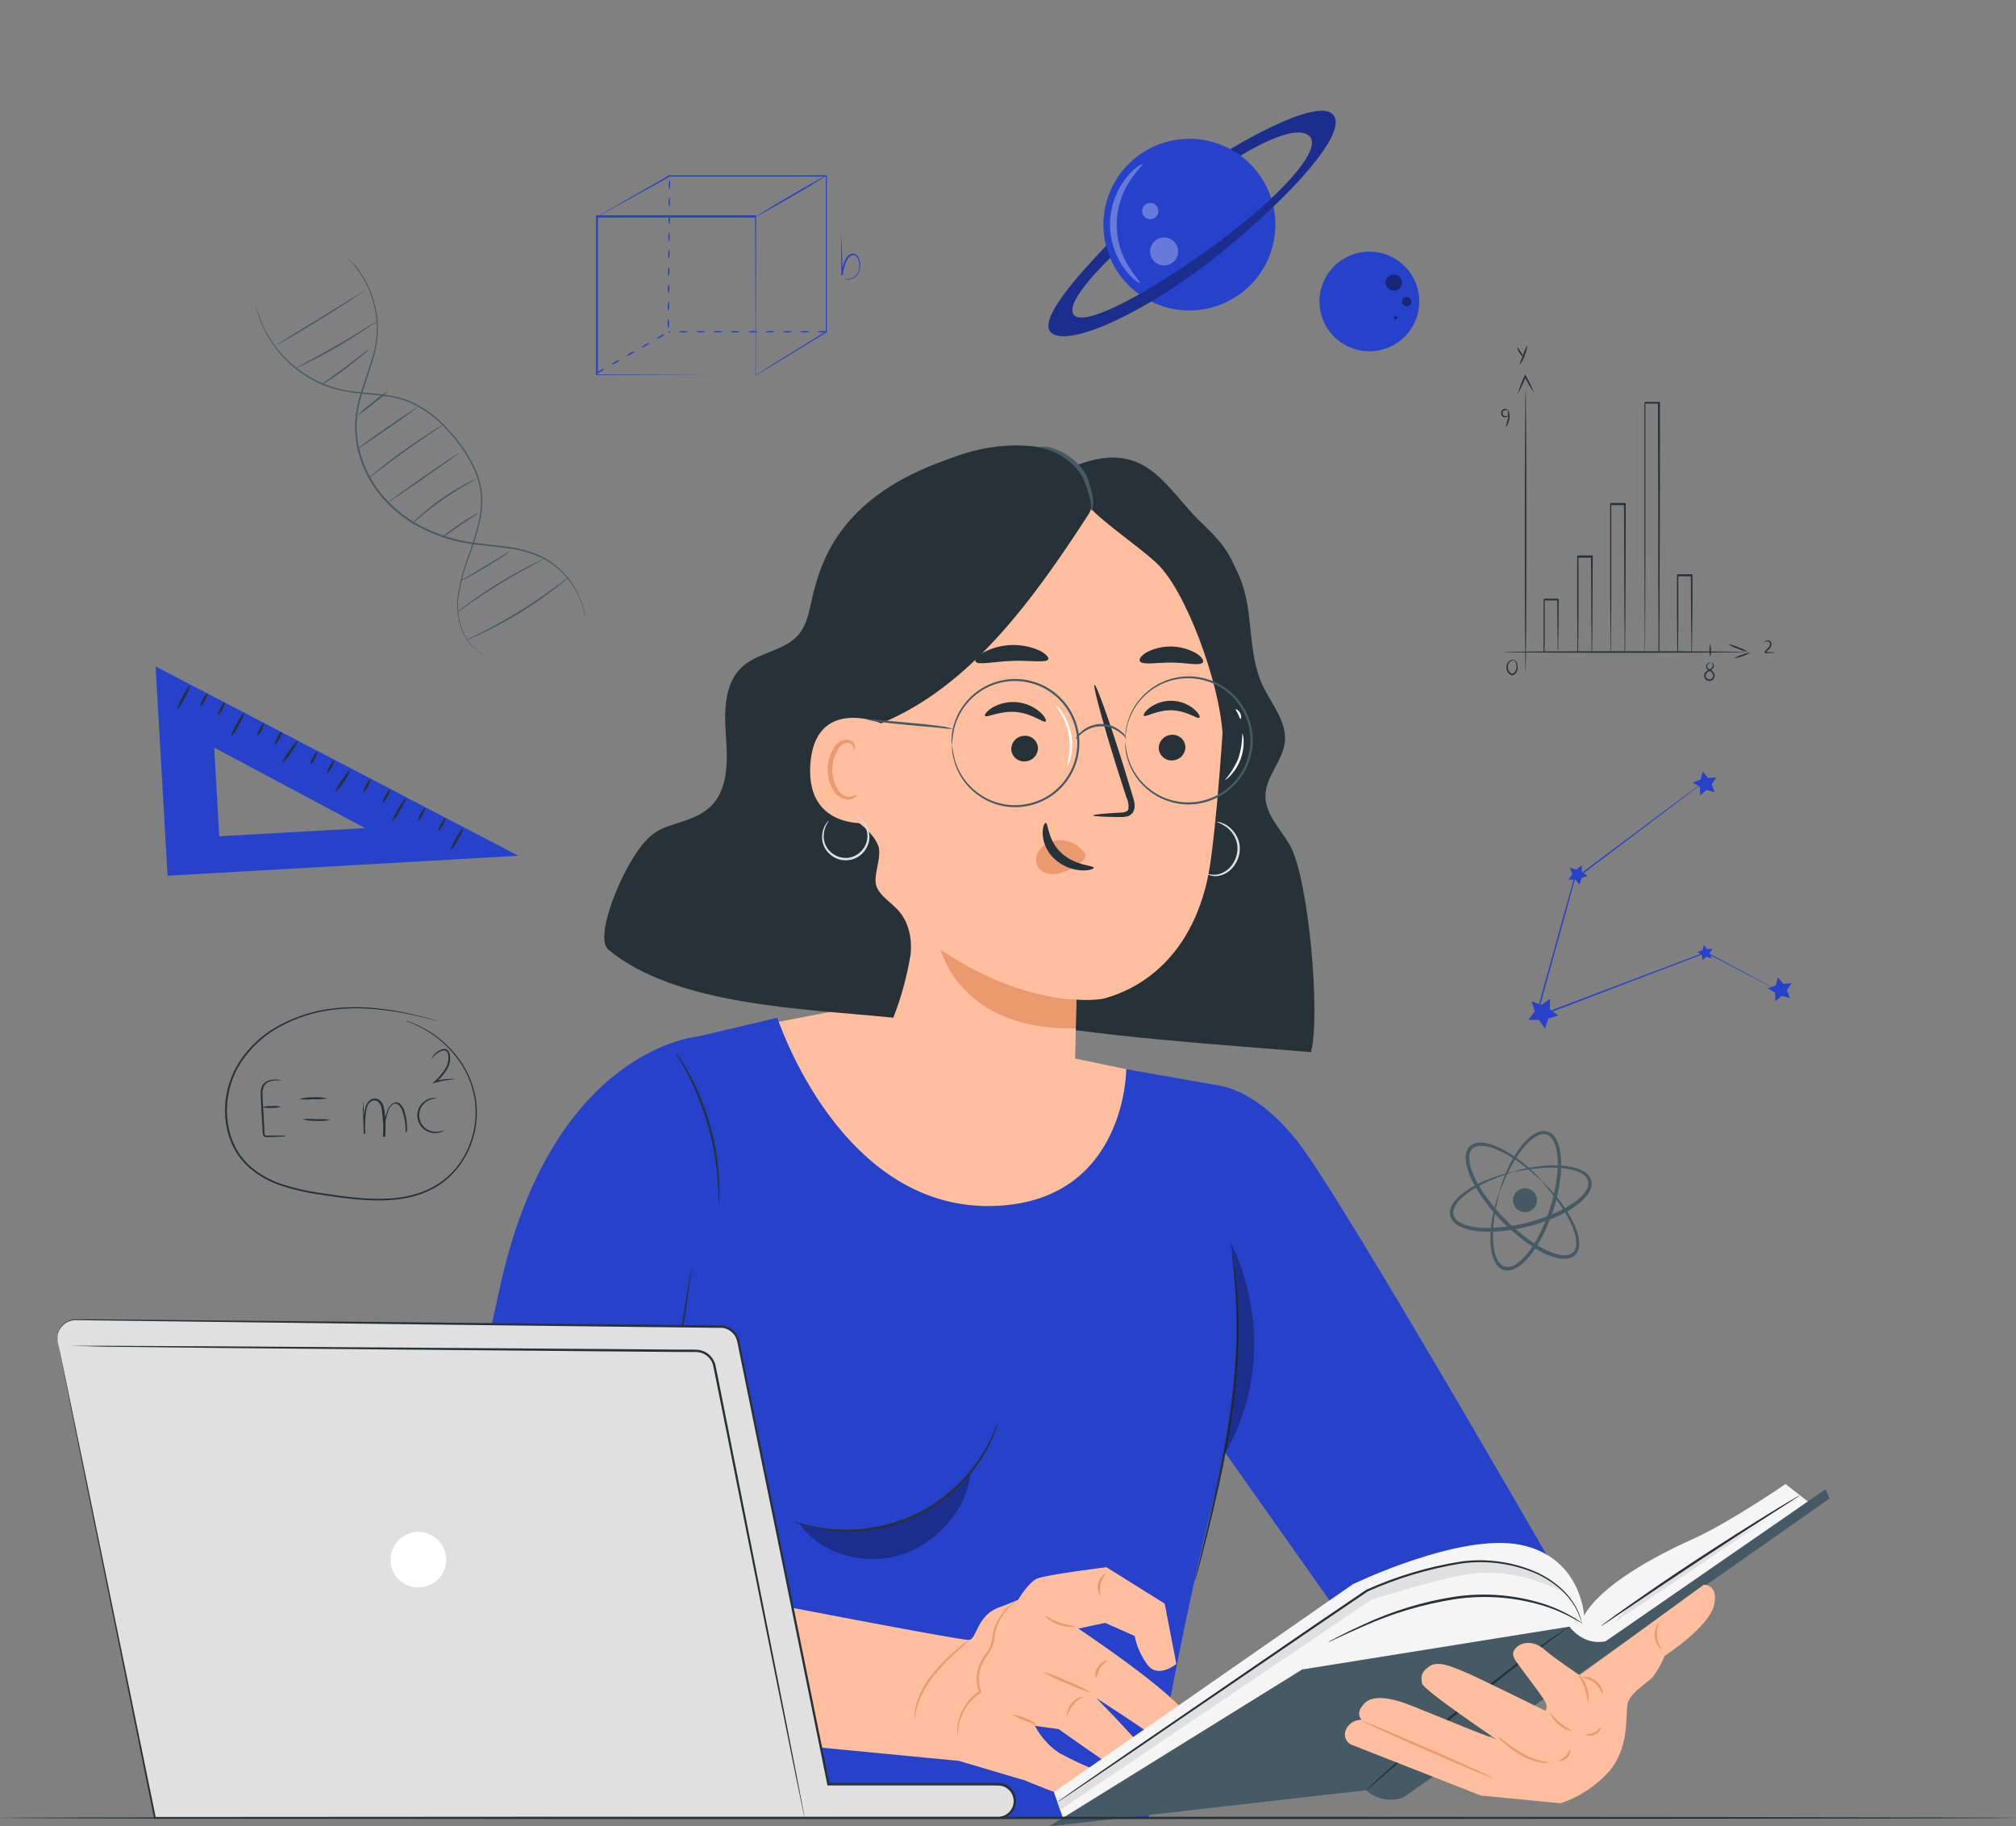 <svg width="191" height="173" viewBox="0 0 191 173" fill="none" xmlns="http://www.w3.org/2000/svg">
<rect x="0" y="0" width="191" height="173" fill="#808080" stroke="none"/>
<path d="M24.203 28.816C24.221 28.853 24.234 28.891 24.241 28.931L24.335 29.269C24.382 29.456 24.44 29.64 24.509 29.82C24.585 30.031 24.665 30.281 24.788 30.548L24.975 30.971L25.217 31.428C25.3 31.596 25.393 31.759 25.497 31.915C25.603 32.076 25.696 32.254 25.823 32.423C27.015 34.163 28.683 35.522 30.629 36.339C31.219 36.586 31.831 36.777 32.457 36.911C33.123 37.043 33.795 37.136 34.472 37.19C35.859 37.326 37.36 37.402 38.798 37.978C40.25 38.62 41.538 39.583 42.564 40.793C43.651 41.943 44.529 43.272 45.16 44.722C45.445 45.422 45.62 46.161 45.678 46.915C45.727 47.634 45.681 48.357 45.542 49.065C45.258 50.363 44.875 51.636 44.397 52.875C43.988 53.95 43.684 55.062 43.489 56.194C43.33 57.129 43.367 58.086 43.595 59.005C43.768 59.699 44.081 60.351 44.515 60.919C44.79 61.28 45.126 61.589 45.508 61.834C45.767 61.999 45.932 62.062 45.932 62.071C45.785 62.012 45.643 61.942 45.508 61.859C45.117 61.62 44.772 61.313 44.49 60.953C44.04 60.385 43.715 59.728 43.536 59.027C43.296 58.096 43.251 57.126 43.404 56.178C43.598 55.038 43.899 53.92 44.303 52.837C44.774 51.597 45.151 50.324 45.431 49.027C45.563 48.33 45.606 47.618 45.559 46.91C45.502 46.172 45.329 45.448 45.045 44.764C44.419 43.33 43.549 42.013 42.475 40.873C41.462 39.68 40.192 38.73 38.76 38.096C37.356 37.525 35.867 37.449 34.476 37.309C33.795 37.249 33.119 37.153 32.449 37.021C31.81 36.893 31.186 36.706 30.582 36.462C28.62 35.632 26.944 34.247 25.76 32.478C25.633 32.309 25.535 32.131 25.433 31.966C25.332 31.806 25.241 31.641 25.157 31.471L24.92 31.014L24.738 30.59C24.633 30.35 24.542 30.104 24.466 29.854C24.402 29.672 24.35 29.487 24.309 29.299C24.275 29.151 24.245 29.037 24.229 28.956C24.217 28.91 24.208 28.863 24.203 28.816Z" fill="#455A64"/>
<path d="M32.824 24.328L32.917 24.413L33.181 24.667C33.295 24.781 33.422 24.933 33.605 25.09C33.787 25.247 33.927 25.48 34.097 25.734C34.525 26.343 34.877 27.003 35.144 27.698C35.507 28.617 35.723 29.587 35.785 30.573C35.813 31.145 35.792 31.718 35.721 32.287C35.634 32.903 35.501 33.512 35.322 34.108C34.97 35.344 34.474 36.614 34.101 38.007C33.917 38.717 33.814 39.445 33.791 40.178C33.775 40.943 33.853 41.706 34.025 42.452C34.383 44.032 35.099 45.51 36.12 46.77C37.143 48.02 38.408 49.05 39.84 49.801C41.168 50.51 42.599 51.007 44.081 51.274C45.498 51.537 46.872 51.605 48.144 51.799C49.336 51.941 50.493 52.291 51.563 52.832C53.09 53.687 54.285 55.029 54.956 56.642C55.138 57.076 55.28 57.525 55.38 57.984C55.406 58.141 55.422 58.26 55.44 58.349C55.442 58.389 55.442 58.431 55.44 58.471C55.44 58.471 55.44 58.429 55.41 58.349C55.38 58.268 55.367 58.145 55.338 57.993C55.233 57.539 55.091 57.094 54.914 56.664C54.616 55.988 54.227 55.357 53.756 54.788C53.132 54.035 52.369 53.408 51.508 52.942C50.444 52.413 49.296 52.073 48.115 51.939C46.842 51.748 45.472 51.685 44.043 51.427C42.547 51.156 41.102 50.656 39.759 49.945C38.31 49.186 37.029 48.144 35.993 46.88C34.966 45.606 34.241 44.117 33.872 42.524C33.704 41.767 33.627 40.992 33.643 40.217C33.666 39.473 33.771 38.735 33.957 38.015C34.317 36.609 34.839 35.34 35.195 34.112C35.382 33.523 35.524 32.922 35.619 32.312C35.695 31.751 35.719 31.185 35.691 30.619C35.594 28.898 35.029 27.235 34.059 25.81C33.893 25.552 33.719 25.348 33.579 25.158C33.439 24.967 33.299 24.828 33.189 24.735L32.939 24.468C32.896 24.425 32.858 24.378 32.824 24.328Z" fill="#455A64"/>
<path d="M53.899 54.664C53.799 54.775 53.688 54.876 53.569 54.965C53.348 55.155 53.021 55.418 52.61 55.731C51.543 56.554 50.433 57.32 49.285 58.026C48.136 58.731 46.951 59.377 45.735 59.96C45.268 60.185 44.886 60.358 44.623 60.468C44.488 60.537 44.346 60.591 44.199 60.629C44.325 60.549 44.457 60.479 44.594 60.417L45.688 59.871C46.608 59.406 47.864 58.728 49.204 57.903C50.544 57.077 51.715 56.26 52.546 55.651L53.526 54.922C53.644 54.827 53.768 54.74 53.899 54.664V54.664Z" fill="#455A64"/>
<path d="M51.621 52.887C51.516 52.964 51.404 53.031 51.285 53.086L50.361 53.585C49.58 54.009 48.512 54.61 47.354 55.317C46.196 56.024 45.178 56.71 44.448 57.213L43.6 57.815C43.496 57.892 43.387 57.961 43.273 58.022C43.363 57.928 43.461 57.843 43.566 57.768C43.761 57.611 44.05 57.395 44.414 57.133C45.131 56.604 46.149 55.909 47.307 55.198C48.465 54.487 49.547 53.898 50.34 53.505C50.738 53.302 51.061 53.145 51.29 53.043C51.396 52.982 51.506 52.93 51.621 52.887V52.887Z" fill="#455A64"/>
<path d="M48.355 52.199C48.15 52.377 47.93 52.538 47.697 52.678C47.273 52.953 46.7 53.325 46.047 53.719C45.394 54.113 44.796 54.447 44.351 54.684C44.118 54.822 43.874 54.94 43.621 55.036C43.835 54.876 44.062 54.735 44.3 54.612L45.971 53.613L47.642 52.61C47.866 52.452 48.105 52.314 48.355 52.199V52.199Z" fill="#455A64"/>
<path d="M45.308 48.602C45.157 48.74 44.991 48.861 44.812 48.961L43.586 49.783L42.369 50.629C42.209 50.757 42.035 50.866 41.852 50.955C41.984 50.794 42.138 50.651 42.31 50.532C42.606 50.295 43.026 49.986 43.506 49.66C43.985 49.334 44.43 49.059 44.778 48.873C44.943 48.76 45.121 48.669 45.308 48.602Z" fill="#455A64"/>
<path d="M45.07 45.395C45.07 45.416 44.71 45.61 44.129 45.945C43.547 46.279 42.754 46.766 41.919 47.35C41.083 47.935 40.354 48.519 39.84 48.951C39.57 49.197 39.287 49.428 38.992 49.645C39.05 49.566 39.115 49.492 39.187 49.425C39.319 49.289 39.518 49.103 39.768 48.874C41.075 47.697 42.521 46.683 44.073 45.856C44.37 45.699 44.616 45.581 44.786 45.5C44.876 45.453 44.971 45.417 45.07 45.395V45.395Z" fill="#455A64"/>
<path d="M43.476 42.907C43.497 42.941 42.009 44.012 40.151 45.307C38.293 46.603 36.758 47.619 36.758 47.589C36.758 47.56 38.221 46.48 40.079 45.189C41.937 43.898 43.451 42.873 43.476 42.907Z" fill="#455A64"/>
<path d="M42.208 40.098C42.12 40.178 42.023 40.249 41.919 40.309C41.707 40.453 41.44 40.635 41.118 40.847C40.439 41.3 39.506 41.935 38.492 42.655C37.479 43.374 36.579 44.052 35.947 44.543L35.175 45.127C35.085 45.203 34.987 45.27 34.883 45.326C34.959 45.234 35.046 45.152 35.142 45.081C35.311 44.932 35.566 44.721 35.884 44.462C36.52 43.95 37.411 43.26 38.429 42.54C39.447 41.821 40.388 41.194 41.08 40.762C41.427 40.546 41.712 40.377 41.928 40.263C42.015 40.198 42.109 40.143 42.208 40.098V40.098Z" fill="#455A64"/>
<path d="M39.593 38.544C39.619 38.574 38.355 39.488 36.777 40.584C35.199 41.681 33.897 42.536 33.871 42.507C33.846 42.477 35.114 41.558 36.692 40.466C38.27 39.374 39.572 38.51 39.593 38.544Z" fill="#455A64"/>
<path d="M36.846 36.977C36.396 37.431 35.911 37.848 35.395 38.225C34.911 38.642 34.396 39.023 33.855 39.364C34.307 38.906 34.792 38.481 35.306 38.094C35.791 37.685 36.306 37.311 36.846 36.977V36.977Z" fill="#455A64"/>
<path d="M35 33.047C34.811 33.255 34.604 33.447 34.381 33.618C33.986 33.953 33.426 34.406 32.79 34.888C32.154 35.371 31.564 35.769 31.128 36.053C30.9 36.217 30.657 36.359 30.402 36.476C30.612 36.288 30.836 36.117 31.073 35.964C31.497 35.659 32.074 35.24 32.705 34.77C33.337 34.3 33.906 33.86 34.317 33.542C34.531 33.359 34.76 33.194 35 33.047V33.047Z" fill="#455A64"/>
<path d="M35.798 30.371C35.712 30.454 35.617 30.528 35.514 30.591C35.332 30.727 35.056 30.913 34.717 31.137C34.034 31.59 33.075 32.196 31.994 32.831C30.912 33.466 29.907 33.982 29.173 34.346C28.809 34.528 28.507 34.672 28.3 34.77C28.195 34.827 28.084 34.873 27.969 34.905C28.065 34.835 28.167 34.774 28.274 34.723L29.122 34.262C29.843 33.876 30.819 33.334 31.918 32.708C33.016 32.081 33.962 31.497 34.657 31.065L35.48 30.557C35.579 30.483 35.686 30.421 35.798 30.371V30.371Z" fill="#455A64"/>
<path d="M34.528 27.512C34.431 27.598 34.327 27.676 34.218 27.745C34.014 27.889 33.717 28.092 33.344 28.341C32.602 28.833 31.567 29.502 30.409 30.217C29.251 30.932 28.195 31.559 27.44 31.999C27.054 32.219 26.74 32.397 26.52 32.516C26.408 32.581 26.292 32.638 26.172 32.685C26.271 32.602 26.377 32.528 26.49 32.465L27.389 31.91L30.358 30.094L33.327 28.257L34.226 27.698C34.321 27.627 34.421 27.564 34.528 27.512V27.512Z" fill="#455A64"/>
<path d="M146.126 111.905C146.104 111.926 145.79 111.613 145.18 111.092C144.874 110.834 144.497 110.521 144.039 110.186C143.522 109.808 142.978 109.468 142.41 109.17C142.083 109.002 141.742 108.861 141.392 108.747C141.025 108.613 140.638 108.544 140.247 108.544C140.054 108.544 139.864 108.589 139.691 108.675C139.522 108.763 139.388 108.904 139.31 109.077C139.227 109.267 139.188 109.472 139.195 109.678C139.199 109.901 139.227 110.122 139.28 110.339C139.393 110.798 139.559 111.242 139.772 111.664C139.995 112.112 140.246 112.546 140.523 112.964C141.711 114.715 143.198 116.244 144.917 117.481C145.323 117.771 145.748 118.034 146.189 118.268C146.606 118.496 147.047 118.675 147.504 118.802C147.718 118.861 147.939 118.897 148.161 118.907C148.367 118.919 148.572 118.886 148.764 118.81C148.943 118.739 149.093 118.609 149.188 118.442C149.278 118.272 149.329 118.084 149.336 117.891C149.349 117.501 149.291 117.111 149.167 116.74C149.051 116.387 148.909 116.043 148.742 115.711C148.459 115.137 148.135 114.583 147.771 114.056C147.449 113.59 147.152 113.209 146.897 112.892C146.397 112.269 146.092 111.943 146.113 111.922C146.134 111.901 146.206 111.986 146.363 112.134C146.52 112.282 146.736 112.502 147.004 112.803C147.332 113.166 147.642 113.547 147.932 113.941C148.321 114.466 148.667 115.021 148.967 115.601C149.14 115.943 149.289 116.297 149.413 116.659C149.555 117.067 149.623 117.498 149.612 117.929C149.608 118.168 149.546 118.401 149.434 118.611C149.312 118.836 149.118 119.013 148.882 119.115C148.649 119.212 148.397 119.257 148.144 119.246C147.897 119.238 147.651 119.203 147.411 119.14C146.929 119.009 146.464 118.825 146.024 118.59C145.564 118.338 145.122 118.055 144.7 117.743C142.938 116.489 141.419 114.925 140.217 113.129C139.931 112.7 139.675 112.254 139.45 111.791C139.23 111.344 139.06 110.874 138.945 110.39C138.887 110.15 138.859 109.904 138.86 109.657C138.853 109.405 138.905 109.154 139.013 108.925C139.121 108.692 139.305 108.503 139.534 108.387C139.748 108.283 139.983 108.229 140.221 108.23C140.648 108.235 141.07 108.315 141.468 108.468C141.828 108.601 142.177 108.761 142.512 108.946C143.083 109.262 143.627 109.623 144.141 110.025C144.594 110.381 144.963 110.707 145.256 110.987C145.549 111.266 145.765 111.49 145.905 111.647C146.045 111.804 146.134 111.897 146.126 111.905Z" fill="#455A64"/>
<path d="M142.056 112.929C142.081 112.929 141.958 113.352 141.797 114.105C141.716 114.487 141.627 114.952 141.555 115.494C141.473 116.107 141.439 116.726 141.453 117.344C141.462 117.701 141.499 118.056 141.564 118.407C141.625 118.779 141.753 119.138 141.941 119.465C142.037 119.626 142.168 119.763 142.323 119.867C142.478 119.968 142.66 120.018 142.845 120.011C143.046 120.006 143.245 119.957 143.426 119.867C143.618 119.769 143.797 119.648 143.96 119.507C144.307 119.208 144.619 118.87 144.889 118.5C145.175 118.11 145.434 117.701 145.665 117.276C146.629 115.471 147.254 113.506 147.51 111.476C147.565 110.997 147.59 110.515 147.582 110.033C147.575 109.575 147.517 109.119 147.408 108.674C147.353 108.466 147.276 108.265 147.179 108.073C147.09 107.895 146.962 107.739 146.806 107.616C146.66 107.502 146.482 107.436 146.297 107.429C146.11 107.426 145.925 107.463 145.754 107.539C145.412 107.698 145.1 107.916 144.834 108.183C144.578 108.434 144.343 108.704 144.13 108.991C143.755 109.485 143.42 110.007 143.129 110.554C142.874 111.036 142.679 111.468 142.527 111.824C142.221 112.539 142.081 112.946 142.056 112.937C142.059 112.831 142.081 112.727 142.119 112.628C142.175 112.429 142.264 112.141 142.395 111.781C142.527 111.421 142.709 110.973 142.951 110.473C143.225 109.904 143.547 109.359 143.914 108.843C144.127 108.54 144.367 108.257 144.63 107.997C144.915 107.697 145.253 107.451 145.627 107.273C145.836 107.178 146.063 107.13 146.293 107.133C146.541 107.139 146.781 107.222 146.98 107.37C147.173 107.52 147.332 107.709 147.447 107.925C147.56 108.137 147.648 108.361 147.71 108.593C147.83 109.061 147.896 109.541 147.905 110.024C147.919 110.523 147.898 111.023 147.841 111.519C147.594 113.596 146.953 115.607 145.954 117.446C145.714 117.888 145.443 118.312 145.144 118.716C144.857 119.105 144.525 119.458 144.155 119.77C143.972 119.924 143.771 120.056 143.557 120.164C143.339 120.277 143.099 120.34 142.853 120.35C142.606 120.356 142.364 120.286 142.158 120.151C141.968 120.019 141.809 119.849 141.691 119.651C141.49 119.29 141.356 118.896 141.297 118.487C141.233 118.122 141.202 117.753 141.203 117.382C141.2 116.749 141.253 116.118 141.36 115.494C141.437 115.026 141.537 114.563 141.661 114.105C141.763 113.729 141.861 113.441 141.929 113.259C141.95 113.142 141.993 113.03 142.056 112.929V112.929Z" fill="#455A64"/>
<path d="M143.451 110.975C143.451 111.005 143.026 111.115 142.31 111.377C141.945 111.509 141.504 111.678 140.999 111.902C140.434 112.155 139.889 112.453 139.37 112.791C139.069 112.984 138.786 113.202 138.522 113.443C138.237 113.69 137.999 113.987 137.822 114.32C137.736 114.485 137.686 114.667 137.678 114.853C137.674 115.039 137.729 115.221 137.835 115.374C137.945 115.536 138.09 115.672 138.259 115.772C138.444 115.882 138.64 115.971 138.844 116.038C139.283 116.172 139.736 116.258 140.193 116.292C140.676 116.324 141.161 116.324 141.644 116.292C142.665 116.232 143.677 116.075 144.668 115.823C145.661 115.575 146.628 115.235 147.556 114.806C147.995 114.601 148.42 114.368 148.829 114.108C149.216 113.868 149.573 113.584 149.893 113.261C150.044 113.107 150.175 112.935 150.284 112.749C150.389 112.581 150.456 112.391 150.479 112.194C150.498 112.011 150.461 111.827 150.373 111.665C150.277 111.498 150.147 111.354 149.991 111.242C149.674 111.04 149.324 110.897 148.956 110.819C148.609 110.733 148.256 110.675 147.9 110.645C147.282 110.597 146.66 110.597 146.042 110.645C145.495 110.687 145.024 110.747 144.638 110.802C143.875 110.92 143.455 111.017 143.446 110.988C143.539 110.938 143.639 110.902 143.743 110.882C143.938 110.823 144.231 110.747 144.617 110.666C145.003 110.586 145.465 110.509 146.025 110.45C146.655 110.383 147.289 110.369 147.921 110.408C148.291 110.43 148.659 110.484 149.02 110.569C149.426 110.651 149.813 110.809 150.161 111.034C150.352 111.161 150.513 111.329 150.631 111.525C150.757 111.739 150.812 111.986 150.788 112.232C150.767 112.477 150.69 112.712 150.564 112.923C150.444 113.128 150.302 113.32 150.139 113.494C149.804 113.844 149.428 114.154 149.02 114.417C148.601 114.69 148.165 114.935 147.713 115.149C146.76 115.593 145.765 115.943 144.744 116.195C143.732 116.453 142.696 116.61 141.652 116.665C141.153 116.693 140.653 116.684 140.155 116.64C139.672 116.602 139.195 116.506 138.734 116.356C138.505 116.282 138.286 116.181 138.081 116.055C137.872 115.928 137.693 115.757 137.555 115.556C137.42 115.35 137.352 115.107 137.36 114.861C137.371 114.631 137.433 114.405 137.542 114.201C137.742 113.84 138.007 113.519 138.323 113.253C138.603 113.009 138.902 112.788 139.218 112.592C139.759 112.263 140.326 111.98 140.914 111.746C141.354 111.565 141.803 111.407 142.259 111.271C142.632 111.161 142.929 111.089 143.128 111.047C143.231 111.006 143.34 110.982 143.451 110.975V110.975Z" fill="#455A64"/>
<path d="M145.583 113.413C145.638 113.631 145.626 113.86 145.551 114.071C145.475 114.282 145.338 114.466 145.157 114.6C144.977 114.734 144.76 114.811 144.536 114.822C144.311 114.833 144.088 114.777 143.896 114.661C143.703 114.546 143.549 114.376 143.453 114.173C143.357 113.97 143.323 113.743 143.356 113.521C143.389 113.299 143.487 113.092 143.639 112.926C143.79 112.76 143.987 112.642 144.205 112.588C144.497 112.516 144.806 112.562 145.064 112.717C145.323 112.872 145.509 113.122 145.583 113.413V113.413Z" fill="#455A64"/>
<path d="M168.757 93.979L168.63 93.92L168.261 93.734L166.84 92.997L161.619 90.258H161.665L145.582 96.392L145.438 96.447L145.48 96.299L145.972 94.525C147.096 90.478 148.16 86.647 149.094 83.277V83.251L158.001 76.588L160.545 74.708L161.22 74.213L161.394 74.09C161.431 74.059 161.452 74.046 161.457 74.052L161.402 74.099L161.233 74.234L160.571 74.742L158.06 76.651L149.178 83.362L149.204 83.323C148.271 86.71 147.215 90.52 146.095 94.58C145.925 95.186 145.76 95.791 145.603 96.354L145.501 96.261L161.619 90.169H161.644L166.84 92.951L168.244 93.708L168.608 93.912L168.757 93.979Z" fill="#2642CA"/>
<path d="M147.647 96.197L146.684 96.481L146.374 97.433L145.806 96.608H144.801L145.412 95.812L145.102 94.859L146.048 95.194L146.858 94.606L146.832 95.609L147.647 96.197Z" fill="#2642CA"/>
<path d="M150.425 82.964L149.819 83.184L149.653 83.81L149.254 83.302L148.605 83.34L148.97 82.803L148.733 82.202L149.356 82.379L149.857 81.969L149.878 82.617L150.425 82.964Z" fill="#2642CA"/>
<path d="M162.606 73.646L162.165 74.31L162.458 75.047L161.69 74.831L161.079 75.339L161.045 74.543L160.375 74.12L161.121 73.845L161.317 73.074L161.813 73.697L162.606 73.646Z" fill="#2642CA"/>
<path d="M169.735 93.142L169.29 93.806L169.587 94.543L168.819 94.327L168.204 94.835L168.174 94.039L167.5 93.616L168.246 93.341L168.446 92.57L168.938 93.193L169.735 93.142Z" fill="#2642CA"/>
<path d="M162.249 89.876L161.965 90.299L162.156 90.769L161.664 90.63L161.274 90.956L161.257 90.448L160.824 90.177L161.304 89.999L161.427 89.508L161.745 89.91L162.249 89.876Z" fill="#2642CA"/>
<path d="M120.722 22.589C121.447 18.158 118.436 13.98 113.997 13.257C109.558 12.534 105.372 15.54 104.648 19.97C103.923 24.401 106.934 28.578 111.373 29.302C115.812 30.025 119.998 27.019 120.722 22.589Z" fill="#2642CA"/>
<g opacity="0.3">
<path d="M111.616 23.821C111.616 24.083 111.538 24.34 111.392 24.557C111.246 24.775 111.039 24.945 110.797 25.045C110.554 25.146 110.287 25.172 110.03 25.121C109.772 25.07 109.535 24.944 109.35 24.758C109.164 24.573 109.038 24.337 108.986 24.08C108.935 23.823 108.962 23.556 109.062 23.314C109.162 23.072 109.333 22.865 109.551 22.719C109.769 22.574 110.026 22.496 110.289 22.496C110.641 22.496 110.978 22.636 111.227 22.884C111.476 23.133 111.616 23.47 111.616 23.821V23.821Z" fill="white"/>
</g>
<g opacity="0.3">
<path d="M109.747 19.993C109.747 20.145 109.702 20.294 109.617 20.421C109.532 20.548 109.412 20.647 109.27 20.705C109.129 20.763 108.974 20.779 108.824 20.749C108.675 20.719 108.537 20.646 108.429 20.538C108.321 20.43 108.248 20.293 108.218 20.143C108.188 19.994 108.203 19.839 108.262 19.698C108.32 19.558 108.419 19.437 108.546 19.352C108.673 19.268 108.822 19.223 108.975 19.223C109.18 19.223 109.376 19.304 109.521 19.448C109.666 19.593 109.747 19.789 109.747 19.993V19.993Z" fill="white"/>
</g>
<path d="M104.792 23.259C104.83 23.398 97.823 30.108 99.63 31.539C101.437 32.97 109.033 29.3 115.51 24.08C121.986 18.86 127.899 12.518 126.279 10.842C124.659 9.165 116.57 14.131 116.57 14.131L117.554 14.745C117.554 14.745 122.444 11.612 123.993 12.827C125.541 14.042 121.13 18.797 114.903 23.335C108.677 27.873 102.658 31.057 101.725 29.812C100.792 28.567 105.199 24.423 105.199 24.423L104.792 23.259Z" fill="#2642CA"/>
<g opacity="0.3">
<path d="M104.788 23.259C104.826 23.398 97.819 30.108 99.626 31.539C101.433 32.97 109.029 29.3 115.506 24.08C121.983 18.86 127.895 12.518 126.275 10.842C124.655 9.165 116.566 14.131 116.566 14.131L117.55 14.745C117.55 14.745 122.441 11.612 123.989 12.827C125.537 14.042 121.126 18.797 114.899 23.335C108.673 27.873 102.654 31.057 101.721 29.812C100.788 28.567 105.195 24.423 105.195 24.423L104.788 23.259Z" fill="black"/>
</g>
<g opacity="0.3">
<path d="M108.224 15.556C108.288 15.637 107.737 16.102 107.113 17.042C106.284 18.247 105.827 19.667 105.798 21.128C105.768 22.589 106.168 24.027 106.948 25.264C107.537 26.225 108.067 26.716 108 26.792C107.932 26.868 107.304 26.47 106.579 25.522C106.159 24.958 105.826 24.334 105.59 23.672C104.989 22.025 105.025 20.213 105.692 18.592C105.953 17.94 106.311 17.33 106.753 16.784C107.499 15.853 108.169 15.501 108.224 15.556Z" fill="white"/>
</g>
<path d="M125.009 28.445C125.031 27.512 125.33 26.606 125.868 25.842C126.406 25.078 127.159 24.491 128.031 24.154C128.904 23.817 129.857 23.746 130.769 23.95C131.682 24.154 132.514 24.623 133.16 25.299C133.805 25.974 134.235 26.826 134.396 27.746C134.557 28.666 134.44 29.612 134.062 30.466C133.683 31.32 133.06 32.043 132.27 32.543C131.48 33.043 130.559 33.298 129.624 33.275C128.37 33.245 127.18 32.72 126.314 31.814C125.449 30.908 124.98 29.696 125.009 28.445V28.445Z" fill="#2642CA"/>
<g opacity="0.4">
<path d="M131.282 26.753C131.285 26.601 131.334 26.453 131.421 26.328C131.509 26.203 131.632 26.107 131.775 26.052C131.917 25.997 132.073 25.985 132.222 26.019C132.371 26.052 132.507 26.129 132.613 26.239C132.718 26.35 132.788 26.489 132.814 26.639C132.84 26.79 132.821 26.944 132.759 27.084C132.696 27.223 132.594 27.341 132.465 27.422C132.336 27.504 132.185 27.545 132.032 27.541C131.931 27.538 131.831 27.516 131.739 27.476C131.646 27.435 131.563 27.376 131.493 27.303C131.423 27.23 131.368 27.143 131.332 27.049C131.296 26.955 131.279 26.854 131.282 26.753Z" fill="black"/>
</g>
<g opacity="0.4">
<path d="M132.82 28.552C132.823 28.463 132.852 28.377 132.904 28.304C132.957 28.232 133.029 28.177 133.113 28.145C133.197 28.114 133.288 28.109 133.375 28.13C133.462 28.151 133.541 28.197 133.601 28.263C133.662 28.328 133.701 28.411 133.714 28.499C133.728 28.587 133.714 28.677 133.676 28.758C133.638 28.839 133.576 28.906 133.499 28.952C133.423 28.997 133.334 29.019 133.245 29.014C133.128 29.006 133.019 28.954 132.94 28.868C132.861 28.782 132.818 28.669 132.82 28.552V28.552Z" fill="black"/>
</g>
<g opacity="0.4">
<path d="M132.216 29.922C132.261 29.923 132.303 29.941 132.334 29.973C132.365 30.005 132.382 30.047 132.382 30.091C132.381 30.113 132.376 30.134 132.368 30.154C132.359 30.174 132.346 30.192 132.33 30.207C132.315 30.222 132.296 30.233 132.276 30.241C132.256 30.249 132.234 30.253 132.212 30.252C132.19 30.252 132.169 30.248 132.148 30.239C132.128 30.23 132.11 30.218 132.095 30.202C132.08 30.186 132.068 30.167 132.061 30.147C132.053 30.126 132.05 30.105 132.051 30.083C132.052 30.04 132.07 29.999 132.101 29.969C132.132 29.939 132.173 29.922 132.216 29.922V29.922Z" fill="black"/>
</g>
<path d="M144.537 63.665C144.495 63.665 144.465 57.688 144.465 50.317C144.465 42.947 144.495 36.969 144.537 36.969C144.579 36.969 144.609 42.942 144.609 50.317C144.609 57.692 144.575 63.665 144.537 63.665Z" fill="#263238"/>
<path d="M145.338 37.201C144.997 36.708 144.693 36.19 144.43 35.651H144.557V35.685C144.339 36.258 144.079 36.814 143.781 37.349C143.948 36.759 144.164 36.185 144.426 35.63V35.596L144.485 35.461L144.553 35.588C144.858 36.104 145.12 36.643 145.338 37.201Z" fill="#263238"/>
<path d="M144.389 33.813C144.364 33.843 144.143 33.699 143.965 33.432C143.787 33.165 143.744 32.907 143.782 32.899C143.821 32.89 143.922 33.11 144.084 33.356C144.245 33.601 144.414 33.783 144.389 33.813Z" fill="#263238"/>
<path d="M143.969 34.579C144.049 34.251 144.163 33.932 144.308 33.627C144.405 33.303 144.536 32.991 144.698 32.695C144.672 33.036 144.585 33.368 144.44 33.678C144.339 34.004 144.18 34.31 143.969 34.579V34.579Z" fill="#263238"/>
<path d="M142.621 40.484C142.718 40.215 142.8 39.941 142.867 39.663C142.882 39.381 142.882 39.099 142.867 38.816C143.018 39.084 143.062 39.398 142.99 39.697C142.969 39.996 142.838 40.277 142.621 40.484Z" fill="#263238"/>
<path d="M142.884 39.367C142.884 39.367 142.85 39.482 142.68 39.524C142.58 39.545 142.475 39.527 142.388 39.473C142.336 39.436 142.293 39.388 142.263 39.332C142.232 39.276 142.215 39.215 142.211 39.151C142.208 39.088 142.219 39.024 142.244 38.966C142.269 38.907 142.306 38.855 142.354 38.813C142.437 38.753 142.54 38.726 142.642 38.736C142.816 38.736 142.875 38.864 142.858 38.872C142.841 38.88 142.769 38.83 142.638 38.838C142.598 38.837 142.559 38.845 142.523 38.86C142.486 38.876 142.453 38.898 142.426 38.927C142.399 38.956 142.378 38.99 142.365 39.027C142.352 39.064 142.346 39.104 142.349 39.143C142.351 39.182 142.361 39.221 142.378 39.257C142.395 39.293 142.419 39.325 142.448 39.351C142.478 39.377 142.513 39.397 142.551 39.409C142.588 39.421 142.628 39.426 142.667 39.422C142.799 39.427 142.867 39.35 142.884 39.367Z" fill="#263238"/>
<path d="M165.361 61.763C165.361 61.801 160.237 61.835 153.909 61.835C147.581 61.835 142.457 61.801 142.457 61.763C142.457 61.725 147.576 61.691 153.909 61.691C160.241 61.691 165.361 61.725 165.361 61.763Z" fill="#263238"/>
<path d="M165.591 61.735C165.259 61.684 164.936 61.584 164.633 61.439C164.318 61.34 164.018 61.197 163.742 61.016C164.069 61.069 164.387 61.17 164.684 61.316C165.005 61.411 165.311 61.552 165.591 61.735V61.735Z" fill="#263238"/>
<path d="M165.842 61.82C165.359 62.094 164.83 62.279 164.281 62.366C164.515 62.214 164.771 62.1 165.04 62.028C165.294 61.913 165.565 61.842 165.842 61.82V61.82Z" fill="#263238"/>
<path d="M143.461 62.488C143.541 62.543 143.608 62.613 143.659 62.695C143.71 62.776 143.744 62.867 143.758 62.962C143.809 63.17 143.793 63.388 143.711 63.585C143.665 63.707 143.585 63.813 143.482 63.894C143.419 63.935 143.346 63.956 143.27 63.956C143.195 63.956 143.121 63.935 143.058 63.894C142.95 63.814 142.864 63.709 142.806 63.588C142.748 63.467 142.721 63.334 142.727 63.2C142.724 63.091 142.746 62.984 142.79 62.885C142.834 62.786 142.899 62.698 142.982 62.628C143.037 62.581 143.101 62.544 143.17 62.522C143.239 62.499 143.312 62.491 143.385 62.497C143.487 62.497 143.533 62.543 143.529 62.548C143.525 62.552 143.474 62.548 143.385 62.548C143.259 62.559 143.141 62.613 143.05 62.7C142.984 62.763 142.933 62.84 142.901 62.925C142.868 63.009 142.853 63.1 142.859 63.191C142.856 63.301 142.879 63.411 142.927 63.511C142.974 63.611 143.043 63.699 143.13 63.767C143.172 63.794 143.221 63.808 143.27 63.808C143.32 63.808 143.369 63.794 143.41 63.767C143.494 63.703 143.56 63.618 143.601 63.521C143.676 63.348 143.699 63.157 143.669 62.971C143.625 62.8 143.555 62.638 143.461 62.488V62.488Z" fill="#263238"/>
<path d="M162.088 62.792C162.088 62.792 162.169 62.745 162.279 62.838C162.312 62.867 162.338 62.902 162.354 62.941C162.371 62.981 162.379 63.024 162.377 63.067C162.366 63.177 162.318 63.28 162.241 63.359C162.08 63.537 161.783 63.605 161.647 63.821C161.616 63.877 161.6 63.94 161.6 64.005C161.6 64.069 161.616 64.132 161.647 64.189C161.683 64.248 161.734 64.296 161.796 64.326C161.857 64.357 161.927 64.37 161.995 64.362C162.064 64.357 162.13 64.33 162.184 64.286C162.238 64.242 162.277 64.183 162.296 64.117C162.317 64.055 162.321 63.989 162.308 63.925C162.296 63.861 162.267 63.802 162.224 63.753C162.138 63.654 162.035 63.572 161.919 63.511C161.856 63.488 161.798 63.451 161.751 63.402C161.704 63.354 161.669 63.296 161.647 63.232C161.635 63.177 161.635 63.12 161.647 63.065C161.66 63.01 161.684 62.959 161.719 62.914C161.77 62.851 161.835 62.801 161.91 62.771C162.033 62.728 162.105 62.737 162.11 62.745C162.114 62.754 162.042 62.745 161.936 62.821C161.874 62.855 161.822 62.903 161.783 62.961C161.759 62.997 161.743 63.037 161.736 63.08C161.729 63.122 161.732 63.166 161.745 63.207C161.787 63.389 162.127 63.414 162.326 63.672C162.383 63.739 162.423 63.819 162.441 63.905C162.458 63.991 162.454 64.08 162.428 64.163C162.399 64.255 162.343 64.337 162.267 64.397C162.192 64.457 162.1 64.494 162.004 64.502C161.908 64.512 161.812 64.495 161.726 64.452C161.641 64.409 161.569 64.343 161.52 64.261C161.476 64.183 161.453 64.096 161.453 64.007C161.453 63.918 161.476 63.83 161.52 63.753C161.607 63.632 161.724 63.535 161.859 63.473C161.964 63.423 162.062 63.36 162.152 63.287C162.219 63.228 162.264 63.147 162.279 63.059C162.283 63.026 162.28 62.993 162.27 62.962C162.261 62.931 162.245 62.902 162.224 62.876C162.173 62.792 162.088 62.804 162.088 62.792Z" fill="#263238"/>
<path d="M162.03 62.254C161.933 61.837 161.933 61.402 162.03 60.984C162.128 61.402 162.128 61.837 162.03 62.254V62.254Z" fill="#263238"/>
<path d="M168.154 61.792C168.029 61.836 167.896 61.856 167.764 61.851L167.339 61.876C167.308 61.887 167.273 61.887 167.242 61.876C167.221 61.863 167.205 61.844 167.196 61.821C167.187 61.798 167.185 61.773 167.191 61.749C167.206 61.696 167.237 61.648 167.28 61.614L167.467 61.419C167.594 61.32 167.678 61.176 167.7 61.017C167.704 60.96 167.688 60.903 167.656 60.855C167.624 60.808 167.576 60.772 167.522 60.755C167.436 60.744 167.348 60.76 167.272 60.801C167.208 60.826 167.174 60.843 167.165 60.835C167.157 60.826 167.187 60.797 167.242 60.755C167.324 60.684 167.43 60.648 167.539 60.653C167.623 60.67 167.699 60.716 167.753 60.783C167.806 60.851 167.834 60.935 167.831 61.021C167.816 61.213 167.724 61.392 167.577 61.517L167.382 61.707C167.348 61.737 167.322 61.766 167.322 61.779H167.348H167.772C167.899 61.762 168.028 61.766 168.154 61.792V61.792Z" fill="#263238"/>
<path d="M147.587 61.766C147.587 61.766 147.587 61.622 147.587 61.372C147.587 61.122 147.587 60.754 147.566 60.326C147.566 59.437 147.54 58.21 147.536 56.804L147.604 56.876H146.276L146.348 56.804V58.273C146.348 58.743 146.348 59.192 146.348 59.615C146.348 60.462 146.348 61.181 146.327 61.761L146.285 61.719L147.252 61.74C147.481 61.74 147.608 61.74 147.612 61.761C147.501 61.769 147.389 61.769 147.277 61.761L146.285 61.783H146.242V61.74C146.242 61.16 146.242 60.432 146.242 59.594C146.242 59.171 146.242 58.722 146.242 58.252V56.783L146.314 56.711H147.672V56.779C147.672 58.214 147.672 59.463 147.638 60.347C147.638 60.771 147.638 61.118 147.638 61.38C147.632 61.51 147.615 61.639 147.587 61.766V61.766Z" fill="#263238"/>
<path d="M160.245 61.765C160.24 61.714 160.24 61.663 160.245 61.612C160.245 61.502 160.245 61.367 160.245 61.189C160.245 60.808 160.245 60.291 160.223 59.652C160.223 58.357 160.198 56.562 160.194 54.525L160.266 54.593H158.934L159.006 54.525V55.643C159.006 56.011 159.006 56.371 159.006 56.723C159.006 57.43 159.006 58.094 159.006 58.717C159.006 59.944 158.985 60.986 158.981 61.748L158.943 61.71H159.914H160.177H160.274C160.163 61.718 160.051 61.718 159.939 61.71L158.943 61.731H158.904V61.693C158.904 60.931 158.904 59.889 158.879 58.662C158.879 58.039 158.879 57.392 158.879 56.668C158.879 56.316 158.879 55.956 158.879 55.588V54.47L158.951 54.398H160.351V54.47C160.351 56.536 160.351 58.357 160.321 59.648C160.321 60.279 160.321 60.791 160.3 61.168C160.3 61.329 160.3 61.464 160.3 61.591C160.3 61.718 160.245 61.769 160.245 61.765Z" fill="#263238"/>
<path d="M150.786 61.766C150.781 61.704 150.781 61.642 150.786 61.58C150.786 61.444 150.786 61.271 150.786 61.055C150.786 60.593 150.786 59.946 150.764 59.141C150.764 57.52 150.764 55.28 150.735 52.753L150.807 52.825H149.475C149.619 52.681 149.513 52.787 149.547 52.757V54.188C149.547 54.658 149.547 55.115 149.547 55.564C149.547 56.457 149.547 57.3 149.547 58.075C149.547 59.615 149.526 60.886 149.517 61.766L149.483 61.732H150.463H150.722H150.815H150.735H150.48H149.483H149.45V61.698C149.45 60.818 149.45 59.548 149.424 58.007C149.424 57.232 149.424 56.39 149.424 55.496C149.424 55.048 149.424 54.59 149.424 54.12V52.69C149.458 52.656 149.352 52.757 149.496 52.613H150.896V52.681C150.896 55.221 150.875 57.486 150.866 59.12C150.866 59.916 150.866 60.56 150.845 61.017C150.845 61.228 150.845 61.398 150.845 61.525C150.845 61.652 150.786 61.77 150.786 61.766Z" fill="#263238"/>
<path d="M153.916 61.737C153.914 61.714 153.914 61.69 153.916 61.666V61.441C153.916 61.246 153.916 60.975 153.916 60.633C153.916 59.926 153.916 58.914 153.895 57.669C153.895 55.154 153.874 51.679 153.861 47.775L153.933 47.847H152.589L152.657 47.78V52.255C152.657 53.669 152.657 54.998 152.657 56.209C152.657 58.613 152.631 60.539 152.623 61.712L152.597 61.687H153.577H153.925C153.925 61.687 153.899 61.687 153.844 61.687H153.607H152.61H152.58V61.657C152.58 60.463 152.58 58.537 152.551 56.154C152.551 54.943 152.551 53.613 152.551 52.2C152.551 51.488 152.551 50.76 152.551 50.011V47.725C152.58 47.691 152.478 47.792 152.623 47.648H154.022V47.72C154.022 51.641 154.022 55.138 153.993 57.665C153.993 58.91 153.993 59.917 153.971 60.628C153.971 60.967 153.971 61.234 153.971 61.424V61.627C153.92 61.721 153.92 61.742 153.916 61.737Z" fill="#263238"/>
<path d="M157.127 61.735C157.127 61.735 157.127 61.693 157.127 61.612C157.127 61.532 157.127 61.405 157.127 61.253C157.127 60.935 157.127 60.474 157.127 59.885C157.127 58.696 157.127 56.977 157.106 54.856C157.106 50.622 157.106 44.725 157.076 38.163L157.148 38.235H155.816C155.956 38.095 155.859 38.201 155.889 38.172V42.223C155.889 43.544 155.889 44.831 155.889 46.071C155.889 48.556 155.889 50.859 155.889 52.921C155.889 57.028 155.859 60.148 155.85 61.735H156.847H157.182C157.182 61.735 157.157 61.735 157.102 61.735H156.86H155.85H155.829V61.71C155.829 60.122 155.808 57.002 155.795 52.896C155.795 50.834 155.795 48.531 155.795 46.046C155.795 44.806 155.795 43.506 155.795 42.198V38.155C155.829 38.121 155.723 38.218 155.867 38.074H157.267V38.155C157.267 44.738 157.267 50.635 157.237 54.898C157.237 57.015 157.237 58.708 157.216 59.911C157.216 60.495 157.216 60.948 157.216 61.265C157.216 61.413 157.216 61.528 157.216 61.612C157.216 61.697 157.127 61.739 157.127 61.735Z" fill="#263238"/>
<path d="M14.742 63.129L15.875 82.954L49.106 81.062L14.742 63.129ZM20.294 70.821L34.588 78.442L20.773 79.216L20.294 70.821Z" fill="#2642CA"/>
<path d="M18.041 64.859C17.935 65.296 17.757 65.713 17.515 66.091C17.336 66.507 17.088 66.889 16.781 67.222C16.885 66.78 17.063 66.359 17.307 65.977C17.488 65.567 17.736 65.189 18.041 64.859V64.859Z" fill="#263238"/>
<path d="M23.142 67.488C23.036 67.92 22.858 68.33 22.616 68.703C22.44 69.108 22.195 69.48 21.891 69.8C21.993 69.368 22.17 68.957 22.412 68.585C22.587 68.178 22.834 67.807 23.142 67.488V67.488Z" fill="#263238"/>
<path d="M28.231 70.121C28.083 70.537 27.865 70.925 27.587 71.268C27.369 71.656 27.081 72.001 26.738 72.284C26.886 71.867 27.104 71.477 27.383 71.133C27.603 70.748 27.89 70.405 28.231 70.121V70.121Z" fill="#263238"/>
<path d="M33.247 72.867C33.104 73.287 32.885 73.677 32.602 74.019C32.379 74.403 32.093 74.747 31.754 75.035C31.897 74.615 32.115 74.225 32.399 73.883C32.621 73.499 32.908 73.155 33.247 72.867V72.867Z" fill="#263238"/>
<path d="M38.483 75.547C38.359 75.985 38.161 76.399 37.898 76.77C37.701 77.178 37.437 77.55 37.117 77.871C37.432 77.022 37.894 76.236 38.483 75.547V75.547Z" fill="#263238"/>
<path d="M43.914 78.375C43.814 78.79 43.639 79.183 43.397 79.535C43.22 79.923 42.976 80.277 42.676 80.581C42.778 80.165 42.955 79.77 43.197 79.416C43.37 79.028 43.613 78.675 43.914 78.375V78.375Z" fill="#263238"/>
<path d="M19.632 65.693C19.687 65.727 19.594 66.014 19.42 66.345C19.246 66.675 19.059 66.908 18.996 66.878C18.932 66.849 19.034 66.556 19.208 66.23C19.382 65.904 19.577 65.672 19.632 65.693Z" fill="#263238"/>
<path d="M21.297 66.525C21.357 66.555 21.259 66.847 21.085 67.173C20.911 67.499 20.729 67.74 20.661 67.711C20.593 67.681 20.703 67.389 20.873 67.059C21.043 66.729 21.242 66.5 21.297 66.525Z" fill="#263238"/>
<path d="M25.019 68.487C25.074 68.521 24.98 68.809 24.806 69.139C24.633 69.469 24.446 69.706 24.382 69.672C24.319 69.638 24.421 69.35 24.594 69.025C24.768 68.698 24.963 68.457 25.019 68.487Z" fill="#263238"/>
<path d="M26.69 69.323C26.746 69.353 26.652 69.645 26.478 69.971C26.305 70.297 26.118 70.538 26.054 70.508C25.991 70.479 26.092 70.186 26.266 69.856C26.44 69.526 26.631 69.293 26.69 69.323Z" fill="#263238"/>
<path d="M30.055 71.201C30.115 71.231 30.017 71.523 29.843 71.849C29.669 72.175 29.487 72.416 29.419 72.386C29.351 72.357 29.457 72.065 29.631 71.735C29.805 71.404 30 71.176 30.055 71.201Z" fill="#263238"/>
<path d="M31.649 72.023C31.709 72.053 31.611 72.345 31.437 72.671C31.263 72.997 31.081 73.239 31.013 73.209C30.945 73.179 31.051 72.883 31.225 72.557C31.399 72.231 31.594 72.023 31.649 72.023Z" fill="#263238"/>
<path d="M35.087 73.823C35.142 73.857 35.048 74.144 34.875 74.475C34.701 74.805 34.518 75.038 34.45 75.008C34.383 74.978 34.489 74.686 34.663 74.36C34.836 74.034 35.032 73.793 35.087 73.823Z" fill="#263238"/>
<path d="M36.937 74.795C36.992 74.829 36.898 75.117 36.724 75.447C36.551 75.778 36.364 76.015 36.3 75.981C36.237 75.947 36.339 75.659 36.512 75.333C36.686 75.007 36.881 74.766 36.937 74.795Z" fill="#263238"/>
<path d="M40.265 76.542C40.32 76.571 40.227 76.863 40.053 77.189C39.879 77.515 39.692 77.757 39.629 77.727C39.565 77.697 39.667 77.405 39.84 77.075C40.014 76.745 40.205 76.512 40.265 76.542Z" fill="#263238"/>
<path d="M42.179 77.522C42.234 77.556 42.141 77.848 41.967 78.174C41.793 78.5 41.606 78.741 41.542 78.707C41.479 78.674 41.581 78.386 41.755 78.06C41.928 77.734 42.124 77.492 42.179 77.522Z" fill="#263238"/>
<path d="M71.576 35.546C71.576 35.546 71.576 35.521 71.576 35.474C71.576 35.428 71.576 35.352 71.576 35.263C71.576 35.076 71.576 34.805 71.576 34.454C71.576 33.743 71.576 32.71 71.576 31.397C71.576 28.773 71.555 25.047 71.542 20.543L71.606 20.602H56.574L56.642 20.53C56.642 26.034 56.642 31.173 56.642 35.534L56.583 35.47L67.458 35.504H70.52H70.545H67.5L56.583 35.534H56.477V35.47C56.477 31.11 56.477 25.962 56.477 20.466V20.395H56.549H71.58H71.64V20.458C71.64 24.962 71.618 28.718 71.61 31.355C71.61 32.659 71.61 33.688 71.61 34.395C71.61 34.742 71.61 35.004 71.61 35.191V35.462L71.576 35.546Z" fill="#2642CA"/>
<path d="M71.579 35.551C71.615 35.521 71.653 35.495 71.693 35.47L72.037 35.25L73.368 34.404L78.263 31.385L78.237 31.431C78.237 27.515 78.237 22.329 78.237 16.652L78.305 16.724H78.267H63.448H63.473L58.413 19.531L57.03 20.302L56.67 20.496L56.547 20.56C56.584 20.533 56.622 20.507 56.661 20.484L57.018 20.272L58.383 19.48L63.405 16.602H78.225H78.335V16.674C78.335 22.351 78.335 27.537 78.335 31.453V31.482H78.31L73.39 34.484L72.045 35.297L71.693 35.504L71.579 35.551Z" fill="#2642CA"/>
<path d="M78.288 16.63C78.309 16.664 76.825 17.566 74.971 18.645C73.118 19.725 71.578 20.576 71.578 20.542C71.578 20.508 73.041 19.606 74.899 18.522C76.757 17.439 78.271 16.596 78.288 16.63Z" fill="#2642CA"/>
<path d="M57.257 34.931C57.257 34.965 57.13 35.088 56.935 35.198C56.739 35.308 56.561 35.376 56.544 35.342C56.527 35.308 56.667 35.189 56.862 35.075C57.058 34.961 57.236 34.897 57.257 34.931Z" fill="#2642CA"/>
<path d="M58.683 34.115C58.704 34.148 58.56 34.271 58.36 34.381C58.161 34.491 57.987 34.559 57.97 34.525C57.953 34.491 58.093 34.373 58.292 34.258C58.492 34.144 58.661 34.081 58.683 34.115Z" fill="#2642CA"/>
<path d="M60.105 33.29C60.127 33.324 59.982 33.447 59.787 33.557C59.592 33.667 59.414 33.735 59.393 33.701C59.371 33.667 59.516 33.549 59.715 33.434C59.914 33.32 60.088 33.257 60.105 33.29Z" fill="#2642CA"/>
<path d="M61.539 32.482C61.539 32.516 61.412 32.634 61.217 32.748C61.022 32.863 60.843 32.926 60.822 32.892C60.801 32.858 60.95 32.74 61.145 32.626C61.34 32.511 61.518 32.448 61.539 32.482Z" fill="#2642CA"/>
<path d="M62.964 31.661C62.964 31.695 62.841 31.814 62.642 31.928C62.442 32.042 62.268 32.106 62.251 32.072C62.234 32.038 62.374 31.92 62.569 31.805C62.765 31.691 62.943 31.628 62.964 31.661Z" fill="#2642CA"/>
<path d="M63.322 30.227C63.361 30.227 63.39 30.409 63.39 30.65C63.39 30.891 63.356 31.073 63.314 31.073C63.272 31.073 63.246 30.891 63.246 30.65C63.246 30.409 63.284 30.222 63.322 30.227Z" fill="#2642CA"/>
<path d="M63.334 28.586C63.372 28.586 63.406 28.768 63.402 29.009C63.398 29.251 63.368 29.433 63.33 29.433C63.292 29.433 63.258 29.246 63.258 29.009C63.258 28.772 63.296 28.586 63.334 28.586Z" fill="#2642CA"/>
<path d="M63.35 26.941C63.388 26.941 63.422 27.128 63.418 27.365C63.413 27.602 63.384 27.788 63.346 27.788C63.307 27.788 63.273 27.602 63.273 27.365C63.273 27.128 63.312 26.941 63.35 26.941Z" fill="#2642CA"/>
<path d="M63.361 25.297C63.4 25.297 63.434 25.483 63.429 25.72C63.425 25.957 63.395 26.144 63.357 26.144C63.319 26.144 63.285 25.962 63.289 25.72C63.294 25.479 63.323 25.297 63.361 25.297Z" fill="#2642CA"/>
<path d="M63.377 23.66C63.415 23.66 63.449 23.842 63.445 24.084C63.441 24.325 63.411 24.507 63.373 24.507C63.335 24.507 63.301 24.325 63.305 24.084C63.309 23.842 63.339 23.66 63.377 23.66Z" fill="#2642CA"/>
<path d="M63.385 22.02C63.427 22.02 63.457 22.202 63.453 22.443C63.449 22.684 63.419 22.866 63.381 22.866C63.343 22.866 63.309 22.68 63.313 22.443C63.317 22.206 63.347 22.02 63.385 22.02Z" fill="#2642CA"/>
<path d="M63.401 20.379C63.443 20.379 63.473 20.565 63.468 20.802C63.464 21.039 63.434 21.226 63.396 21.226C63.358 21.226 63.324 21.039 63.328 20.802C63.333 20.565 63.362 20.379 63.401 20.379Z" fill="#2642CA"/>
<path d="M63.412 18.734C63.455 18.734 63.484 18.921 63.48 19.158C63.476 19.395 63.446 19.581 63.408 19.581C63.37 19.581 63.336 19.399 63.34 19.158C63.344 18.916 63.374 18.734 63.412 18.734Z" fill="#2642CA"/>
<path d="M63.428 17.09C63.47 17.09 63.5 17.272 63.496 17.513C63.492 17.755 63.462 17.936 63.424 17.936C63.386 17.936 63.352 17.755 63.356 17.513C63.36 17.272 63.39 17.09 63.428 17.09Z" fill="#2642CA"/>
<path d="M77.469 31.423C77.469 31.389 77.651 31.359 77.893 31.359C78.135 31.359 78.317 31.389 78.317 31.423C78.317 31.457 78.135 31.491 77.893 31.491C77.651 31.491 77.469 31.461 77.469 31.423Z" fill="#2642CA"/>
<path d="M75.82 31.423C75.82 31.389 76.003 31.359 76.245 31.359C76.486 31.359 76.669 31.389 76.669 31.423C76.669 31.457 76.482 31.491 76.245 31.491C76.007 31.491 75.82 31.461 75.82 31.423Z" fill="#2642CA"/>
<path d="M74.18 31.423C74.18 31.389 74.362 31.359 74.604 31.359C74.846 31.359 75.028 31.389 75.028 31.423C75.028 31.457 74.846 31.491 74.604 31.491C74.362 31.491 74.18 31.461 74.18 31.423Z" fill="#2642CA"/>
<path d="M72.531 31.423C72.531 31.389 72.718 31.359 72.955 31.359C73.193 31.359 73.379 31.389 73.379 31.423C73.379 31.457 73.197 31.491 72.955 31.491C72.714 31.491 72.531 31.461 72.531 31.423Z" fill="#2642CA"/>
<path d="M70.898 31.423C70.898 31.389 71.081 31.359 71.323 31.359C71.564 31.359 71.747 31.389 71.747 31.423C71.747 31.457 71.564 31.491 71.323 31.491C71.081 31.491 70.898 31.461 70.898 31.423Z" fill="#2642CA"/>
<path d="M69.242 31.423C69.242 31.389 69.425 31.359 69.666 31.359C69.908 31.359 70.091 31.389 70.091 31.423C70.091 31.457 69.904 31.491 69.666 31.491C69.429 31.491 69.242 31.461 69.242 31.423Z" fill="#2642CA"/>
<path d="M67.598 31.423C67.598 31.389 67.78 31.359 68.022 31.359C68.264 31.359 68.446 31.389 68.446 31.423C68.446 31.457 68.264 31.491 68.022 31.491C67.78 31.491 67.598 31.461 67.598 31.423Z" fill="#2642CA"/>
<path d="M65.953 31.423C65.953 31.389 66.14 31.359 66.377 31.359C66.615 31.359 66.801 31.389 66.801 31.423C66.801 31.457 66.619 31.491 66.377 31.491C66.135 31.491 65.953 31.461 65.953 31.423Z" fill="#2642CA"/>
<path d="M64.312 31.423C64.312 31.389 64.495 31.359 64.737 31.359C64.978 31.359 65.161 31.389 65.161 31.423C65.161 31.457 64.978 31.491 64.737 31.491C64.495 31.491 64.312 31.461 64.312 31.423Z" fill="#2642CA"/>
<path d="M63.312 31.423C63.312 31.389 63.351 31.359 63.397 31.359C63.444 31.359 63.486 31.389 63.486 31.423C63.486 31.457 63.448 31.491 63.397 31.491C63.387 31.492 63.377 31.491 63.367 31.488C63.358 31.485 63.349 31.481 63.341 31.474C63.333 31.468 63.326 31.46 63.321 31.451C63.317 31.443 63.314 31.433 63.312 31.423V31.423Z" fill="#2642CA"/>
<path d="M80.108 26.417C80.234 26.429 80.36 26.429 80.485 26.417C80.65 26.381 80.805 26.309 80.94 26.208C81.075 26.106 81.186 25.977 81.266 25.829C81.372 25.604 81.423 25.358 81.416 25.11C81.409 24.862 81.343 24.62 81.223 24.402C81.196 24.342 81.155 24.29 81.103 24.248C81.052 24.207 80.991 24.179 80.927 24.165C80.791 24.148 80.654 24.184 80.545 24.266C80.319 24.486 80.153 24.76 80.066 25.062C79.947 25.391 79.875 25.734 79.853 26.083H79.713C79.713 24.995 79.692 24.046 79.692 23.369C79.692 23.051 79.692 22.785 79.692 22.573C79.681 22.477 79.681 22.381 79.692 22.285C79.712 22.38 79.722 22.476 79.722 22.573C79.722 22.785 79.722 23.051 79.756 23.369C79.781 24.046 79.807 24.995 79.828 26.083H79.688C79.711 25.721 79.785 25.365 79.909 25.024C79.967 24.865 80.035 24.709 80.112 24.558C80.189 24.405 80.299 24.271 80.434 24.165C80.504 24.112 80.583 24.074 80.668 24.052C80.752 24.03 80.84 24.025 80.927 24.038C81.009 24.058 81.085 24.095 81.151 24.148C81.217 24.201 81.271 24.267 81.308 24.343C81.434 24.581 81.499 24.846 81.499 25.115C81.499 25.384 81.434 25.65 81.308 25.888C81.221 26.044 81.099 26.177 80.952 26.279C80.805 26.381 80.637 26.449 80.46 26.476C80.365 26.492 80.267 26.492 80.172 26.476C80.147 26.46 80.126 26.44 80.108 26.417V26.417Z" fill="#2642CA"/>
<path d="M38.418 96.679C38.418 96.679 38.477 96.679 38.592 96.73C38.706 96.781 38.876 96.819 39.092 96.908C39.726 97.157 40.331 97.472 40.899 97.847C41.804 98.441 42.606 99.178 43.274 100.028C44.172 101.151 44.78 102.477 45.047 103.889C45.35 105.609 45.121 107.381 44.39 108.969C43.987 109.853 43.427 110.656 42.736 111.34C42.374 111.697 41.977 112.017 41.552 112.296C41.328 112.423 41.128 112.559 40.874 112.677C40.619 112.796 40.407 112.91 40.157 112.999C38.18 113.782 35.915 113.816 33.642 113.6C32.505 113.49 31.36 113.325 30.194 113.143C29.009 112.974 27.841 112.703 26.703 112.334C25.552 111.969 24.488 111.373 23.577 110.582C23.14 110.183 22.756 109.73 22.432 109.236C22.125 108.74 21.879 108.21 21.698 107.656C21.356 106.578 21.242 105.441 21.363 104.316C21.483 103.243 21.796 102.2 22.288 101.238C23.256 99.481 24.719 98.045 26.495 97.106C28.026 96.282 29.697 95.751 31.424 95.54C32.843 95.372 34.277 95.362 35.699 95.51C36.77 95.624 37.833 95.798 38.884 96.031C39.733 96.226 40.411 96.404 40.861 96.527L41.37 96.675L41.544 96.734L41.366 96.692L40.852 96.56C40.403 96.446 39.737 96.277 38.872 96.095C37.82 95.873 36.757 95.71 35.686 95.608C34.275 95.466 32.852 95.483 31.445 95.659C29.737 95.877 28.085 96.409 26.572 97.229C24.825 98.159 23.388 99.578 22.436 101.31C21.956 102.258 21.652 103.285 21.541 104.342C21.425 105.444 21.538 106.558 21.872 107.614C22.046 108.155 22.285 108.672 22.585 109.155C22.898 109.638 23.271 110.079 23.696 110.467C24.591 111.241 25.634 111.826 26.762 112.186C27.894 112.551 29.055 112.819 30.232 112.986C31.39 113.168 32.539 113.334 33.667 113.444C35.915 113.66 38.168 113.63 40.11 112.859C41.963 112.145 43.458 110.731 44.271 108.922C44.995 107.36 45.229 105.616 44.941 103.918C44.679 102.527 44.084 101.22 43.206 100.108C42.55 99.263 41.762 98.527 40.874 97.928C40.311 97.55 39.713 97.227 39.088 96.963C38.872 96.874 38.706 96.819 38.592 96.772L38.418 96.679Z" fill="#263238"/>
<path d="M27.092 107.614C26.98 107.643 26.865 107.657 26.749 107.657L25.803 107.703H25.489C25.369 107.72 25.248 107.72 25.128 107.703C25.053 107.68 24.989 107.628 24.95 107.559C24.918 107.496 24.899 107.427 24.895 107.356L24.87 106.971C24.84 106.437 24.806 105.862 24.772 105.277C24.738 104.693 24.7 104.096 24.696 103.559C24.689 103.295 24.75 103.034 24.874 102.801C24.997 102.608 25.178 102.46 25.392 102.378C25.698 102.271 26.024 102.235 26.346 102.272C26.463 102.275 26.579 102.296 26.689 102.335C26.574 102.345 26.457 102.345 26.341 102.335C26.033 102.322 25.726 102.372 25.438 102.483C25.256 102.568 25.108 102.709 25.014 102.886C24.908 103.098 24.857 103.334 24.866 103.571C24.866 104.088 24.929 104.676 24.955 105.265C24.98 105.853 25.014 106.446 25.044 106.958C25.069 107.208 25.014 107.521 25.188 107.564C25.293 107.579 25.401 107.579 25.506 107.564H26.778C26.885 107.567 26.99 107.584 27.092 107.614V107.614Z" fill="#263238"/>
<path d="M26.62 104.844C26.335 104.931 26.036 104.965 25.738 104.945C25.441 104.978 25.14 104.955 24.852 104.878C25.137 104.789 25.436 104.754 25.734 104.776C26.031 104.744 26.331 104.766 26.62 104.844V104.844Z" fill="#263238"/>
<path d="M31.029 104.057C30.583 104.119 30.133 104.142 29.684 104.125C29.238 104.16 28.79 104.16 28.344 104.125C28.776 103.988 29.227 103.927 29.68 103.942C30.133 103.907 30.588 103.946 31.029 104.057Z" fill="#263238"/>
<path d="M31.291 106.08C30.855 106.179 30.406 106.211 29.96 106.173C29.515 106.19 29.069 106.138 28.641 106.016C29.081 105.974 29.524 105.974 29.964 106.016C30.407 105.997 30.852 106.018 31.291 106.08Z" fill="#263238"/>
<path d="M38.424 107.297C38.424 107.297 38.424 107.115 38.424 106.781C38.404 106.308 38.318 105.841 38.169 105.392C38.102 105.077 37.928 104.795 37.678 104.592C37.606 104.551 37.524 104.533 37.442 104.538C37.36 104.543 37.281 104.572 37.215 104.621C37.066 104.732 36.945 104.878 36.863 105.045C36.524 105.878 36.379 106.777 36.439 107.674H36.274C36.322 107.025 36.313 106.374 36.248 105.726C36.225 105.464 36.188 105.202 36.138 104.943C36.096 104.704 35.969 104.488 35.782 104.334C35.691 104.269 35.583 104.234 35.472 104.234C35.361 104.234 35.252 104.269 35.162 104.334C34.972 104.458 34.833 104.648 34.772 104.867C34.711 105.087 34.672 105.312 34.653 105.54C34.628 105.764 34.607 105.985 34.598 106.201C34.575 106.602 34.575 107.005 34.598 107.407H34.467C34.433 106.455 34.403 105.676 34.382 105.104C34.382 104.85 34.382 104.643 34.382 104.477C34.373 104.404 34.373 104.33 34.382 104.257C34.399 104.33 34.409 104.403 34.412 104.477L34.462 105.104C34.496 105.671 34.547 106.45 34.607 107.399H34.475C34.454 106.992 34.454 106.585 34.475 106.179C34.475 105.963 34.501 105.756 34.526 105.51C34.543 105.273 34.585 105.037 34.649 104.808C34.719 104.552 34.878 104.329 35.099 104.181C35.225 104.101 35.373 104.06 35.523 104.063C35.675 104.063 35.824 104.112 35.947 104.202C36.169 104.38 36.319 104.63 36.371 104.909C36.425 105.175 36.465 105.444 36.49 105.714C36.547 106.371 36.547 107.033 36.49 107.691H36.325C36.268 106.771 36.428 105.85 36.791 105.002C36.888 104.807 37.034 104.641 37.215 104.52C37.302 104.458 37.405 104.422 37.512 104.416C37.619 104.411 37.725 104.437 37.817 104.49C38.092 104.711 38.279 105.021 38.348 105.367C38.488 105.828 38.559 106.307 38.56 106.789C38.56 106.958 38.56 107.09 38.538 107.174C38.507 107.221 38.468 107.262 38.424 107.297V107.297Z" fill="#263238"/>
<path d="M42.135 107.03C42.135 107.03 42.076 107.102 41.931 107.174C41.726 107.273 41.502 107.328 41.274 107.334C40.929 107.345 40.59 107.252 40.298 107.068C39.942 106.832 39.687 106.47 39.587 106.054C39.486 105.639 39.546 105.201 39.756 104.828C39.931 104.532 40.191 104.295 40.502 104.147C40.708 104.048 40.932 103.994 41.16 103.99C41.243 103.984 41.327 103.995 41.406 104.024C41.111 104.048 40.824 104.126 40.557 104.252C40.28 104.404 40.051 104.63 39.896 104.904C39.718 105.246 39.67 105.64 39.76 106.014C39.85 106.389 40.073 106.718 40.388 106.941C40.652 107.115 40.961 107.21 41.278 107.216C41.573 107.208 41.864 107.145 42.135 107.03V107.03Z" fill="#263238"/>
<path d="M43.139 102.229C42.5 102.268 41.867 102.377 41.252 102.555L40.967 102.648L41.179 102.433C41.588 102.06 41.942 101.633 42.231 101.163C42.457 100.769 42.536 100.308 42.452 99.863C42.405 99.664 42.286 99.507 42.125 99.503C41.958 99.506 41.793 99.549 41.646 99.63C41.421 99.746 41.222 99.905 41.061 100.1C40.946 100.24 40.899 100.333 40.887 100.324C40.904 100.228 40.947 100.137 41.01 100.062C41.156 99.839 41.356 99.655 41.591 99.528C41.754 99.427 41.941 99.37 42.134 99.363C42.193 99.365 42.251 99.379 42.304 99.405C42.358 99.43 42.405 99.467 42.443 99.511C42.519 99.601 42.573 99.707 42.6 99.82C42.705 100.306 42.627 100.812 42.38 101.243C42.084 101.734 41.714 102.175 41.281 102.551L41.209 102.424C41.661 102.289 42.129 102.215 42.6 102.204C42.78 102.181 42.962 102.189 43.139 102.229Z" fill="#263238"/>
<path d="M71.544 97.22L80.583 95.481L97.922 99.451L106.71 101.28L106.837 113.265L87.234 116.868L74.005 112.956L69.004 105.611L71.544 97.22Z" fill="#FFBE9D"/>
<path d="M65.121 98.417L73.65 96.41C73.65 96.41 79.682 115.038 94.565 114.221C106.695 113.564 106.708 101.283 106.708 101.283L115.577 102.845C115.577 102.845 119.297 125.321 115.221 141.086C111.828 154.21 108.816 172.194 108.816 172.194H49.898L65.121 98.417V98.417Z" fill="#2642CA"/>
<path d="M151.552 156.006C151.552 156.006 127.253 113.514 122.88 108.061C118.091 102.092 114.27 102.782 114.27 102.782L111.699 131.405L132.359 160.663L137.284 162.437L151.552 156.006Z" fill="#2642CA"/>
<path d="M66.141 98.18C66.141 98.18 52.331 99.28 47.377 121.887C45.137 132.103 42.287 144.075 41.489 152.119C40.896 157.957 44.505 164.028 50.337 164.773L57.658 166.127C59.592 166.486 61.59 166.09 63.241 165.022C64.891 163.954 66.069 162.295 66.531 160.387L69.004 150.167L62.417 147.957L63.939 117.514L66.141 98.18Z" fill="#2642CA"/>
<path d="M116.707 118.645C116.739 118.746 116.76 118.851 116.77 118.958C116.808 119.186 116.851 119.491 116.91 119.868C116.94 120.067 116.97 120.291 117.008 120.528C117.046 120.766 117.059 121.032 117.084 121.316C117.143 121.879 117.211 122.522 117.241 123.238C117.343 124.911 117.355 126.589 117.275 128.263C117.176 130.313 116.972 132.356 116.664 134.385C116.346 136.544 115.947 138.584 115.544 140.43C115.141 142.276 114.739 143.931 114.395 145.32C114.051 146.708 113.75 147.822 113.547 148.592C113.445 148.961 113.364 149.257 113.301 149.477C113.275 149.581 113.242 149.683 113.203 149.782C113.212 149.676 113.23 149.571 113.258 149.469C113.309 149.24 113.381 148.944 113.466 148.571L114.247 145.265C114.573 143.872 114.963 142.217 115.349 140.371C115.735 138.525 116.134 136.489 116.452 134.334C116.77 132.179 116.986 130.1 117.076 128.233C117.165 126.366 117.173 124.652 117.076 123.229C117.076 122.518 116.999 121.875 116.953 121.307C116.931 121.028 116.91 120.766 116.893 120.52C116.876 120.274 116.838 120.063 116.817 119.86C116.774 119.483 116.745 119.178 116.719 118.949C116.708 118.848 116.704 118.746 116.707 118.645V118.645Z" fill="#263238"/>
<path d="M69.649 151.26C69.62 151.2 69.596 151.138 69.577 151.074C69.534 150.934 69.475 150.756 69.403 150.528L69.132 149.651C69.055 149.253 68.887 148.877 68.639 148.555C68.276 148.207 67.842 147.942 67.367 147.776C66.808 147.565 66.232 147.404 65.645 147.293C64.246 147.034 62.827 146.893 61.404 146.87H61.289V146.76L62.536 138.644C63.338 133.534 64.067 128.907 64.597 125.52C64.873 123.861 65.094 122.51 65.251 121.554C65.327 121.101 65.391 120.741 65.437 120.474C65.437 120.364 65.475 120.271 65.492 120.195C65.495 120.162 65.504 120.131 65.518 120.102C65.524 120.134 65.524 120.167 65.518 120.199C65.518 120.275 65.518 120.368 65.484 120.483C65.45 120.749 65.399 121.109 65.34 121.566C65.2 122.527 65 123.882 64.759 125.546C64.241 128.933 63.537 133.551 62.757 138.67C62.298 141.591 61.87 144.355 61.484 146.781L61.387 146.667C62.827 146.704 64.262 146.864 65.675 147.145C66.27 147.264 66.853 147.435 67.418 147.657C67.913 147.838 68.361 148.128 68.728 148.504C68.88 148.674 68.993 148.875 69.059 149.093L69.216 149.656C69.314 149.999 69.394 150.295 69.462 150.54C69.53 150.786 69.573 150.964 69.606 151.095C69.626 151.149 69.64 151.204 69.649 151.26V151.26Z" fill="#263238"/>
<path d="M50.625 154.714C50.639 154.521 50.676 154.331 50.735 154.147C50.869 153.637 51.047 153.139 51.27 152.661C51.993 151.062 53.121 149.678 54.542 148.646C55.963 147.614 57.628 146.968 59.375 146.772C59.898 146.708 60.426 146.691 60.953 146.721C61.147 146.724 61.341 146.748 61.53 146.793C60.821 146.797 60.113 146.841 59.409 146.925C57.702 147.16 56.08 147.812 54.686 148.824C53.293 149.836 52.172 151.176 51.422 152.725C51.121 153.373 50.855 154.037 50.625 154.714V154.714Z" fill="#263238"/>
<path d="M53.82 143.458C53.928 143.431 54.04 143.421 54.151 143.428C54.456 143.423 54.76 143.437 55.063 143.471C56.065 143.571 57.046 143.817 57.977 144.199C58.907 144.583 59.779 145.098 60.564 145.727C60.802 145.915 61.028 146.119 61.239 146.337C61.387 146.493 61.468 146.582 61.455 146.595C61.442 146.608 61.082 146.299 60.471 145.85C58.869 144.679 57.006 143.914 55.042 143.623C54.291 143.513 53.82 143.496 53.82 143.458Z" fill="#263238"/>
<path d="M68.113 114.223C68.085 114.022 68.076 113.82 68.084 113.617C68.084 113.228 68.058 112.669 68.007 111.979C67.88 110.179 67.57 108.396 67.082 106.657C66.588 104.922 65.922 103.24 65.093 101.637C64.771 101.023 64.499 100.532 64.3 100.201C64.188 100.032 64.092 99.854 64.012 99.668C64.147 99.819 64.268 99.981 64.372 100.155C64.597 100.477 64.89 100.955 65.221 101.565C66.986 104.762 67.987 108.323 68.147 111.971C68.177 112.665 68.173 113.241 68.147 113.617C68.156 113.82 68.144 114.023 68.113 114.223V114.223Z" fill="#263238"/>
<g opacity="0.3">
<path d="M116.079 137.608C119.599 131.652 119.675 123.913 116.6 117.711C117.589 124.319 117.377 131.05 115.973 137.583" fill="black"/>
</g>
<g opacity="0.3">
<path d="M84.737 144.346C82.065 145.129 78.375 145.319 75.758 144.346C77.798 147.237 81.73 148.283 85.14 147.343C88.55 146.403 91.697 142.995 91.96 139.469C90.31 141.696 87.413 143.575 84.737 144.346Z" fill="black"/>
</g>
<path d="M94.567 134.723C94.555 134.804 94.534 134.883 94.504 134.96C94.453 135.112 94.393 135.345 94.275 135.625C93.965 136.434 93.581 137.212 93.125 137.949C92.454 139.048 91.642 140.055 90.712 140.946C88.428 143.165 85.481 144.577 82.318 144.968C81.04 145.133 79.745 145.133 78.467 144.968C77.603 144.861 76.751 144.675 75.922 144.413C75.625 144.324 75.409 144.227 75.256 144.172C75.179 144.146 75.103 144.113 75.031 144.075C75.339 144.144 75.644 144.229 75.943 144.329C79.534 145.325 83.364 145.008 86.742 143.435C90.086 141.795 92.728 139.009 94.186 135.586C94.431 135.036 94.546 134.714 94.567 134.723Z" fill="#263238"/>
<path d="M64.775 164.363C64.775 164.363 64.746 164.41 64.669 164.478C64.562 164.584 64.448 164.681 64.326 164.77C63.882 165.1 63.39 165.36 62.867 165.54C62.089 165.798 61.277 165.941 60.458 165.964C59.467 165.995 58.475 165.96 57.489 165.858C55.368 165.676 53.485 165.367 52.123 165.125C51.44 165.003 50.889 164.897 50.511 164.816C50.31 164.789 50.113 164.741 49.922 164.672C50.124 164.675 50.325 164.695 50.524 164.732L52.149 164.969C53.514 165.176 55.406 165.456 57.51 165.638C58.496 165.739 59.487 165.78 60.479 165.76C61.282 165.744 62.078 165.615 62.846 165.379C63.536 165.139 64.187 164.797 64.775 164.363V164.363Z" fill="#263238"/>
<path d="M112.679 52.971L114.422 51.277C116.742 52.285 117.815 54.973 118.21 57.471C118.604 59.969 118.545 62.593 119.609 64.888C120.424 66.653 121.904 68.275 121.73 70.227C121.565 72.068 119.894 73.558 119.885 75.408C119.885 77.191 121.37 78.558 122.235 80.116C123.987 83.27 125.123 96.174 124.207 99.666C116.5 99.002 102.852 98.18 95.141 96.411C97.172 83.151 105.727 64.439 112.679 52.971Z" fill="#263238"/>
<path d="M116.126 64.797C116.66 55.784 110.103 47.537 100.963 46.449C91.263 45.298 82.682 52.232 81.876 61.664L79.603 99.741C79.561 100.477 79.767 101.205 80.188 101.811C82.428 105.079 86.483 107.636 90.109 108.14C93.617 108.627 97.175 107.717 100.161 106.057C100.656 105.778 101.07 105.373 101.359 104.884C101.649 104.395 101.804 103.839 101.811 103.271L101.968 94.749C101.967 94.742 101.968 94.735 101.971 94.728C101.973 94.721 101.977 94.714 101.983 94.709C101.988 94.704 101.994 94.7 102.001 94.697C102.008 94.695 102.016 94.694 102.023 94.694C102.822 94.754 103.625 94.732 104.419 94.627C106.676 94.076 112.432 91.866 114.366 83.433C115.01 80.639 115.655 72.701 116.126 64.797Z" fill="#FFBE9D"/>
<path d="M103.578 77.242C103.578 77.157 104.524 77.064 106.055 76.979C106.441 76.979 106.81 76.916 106.903 76.662C106.96 76.273 106.895 75.877 106.717 75.527L105.767 72.564C104.452 68.364 103.527 64.922 103.697 64.876C103.867 64.829 105.075 68.186 106.39 72.386C106.704 73.423 107.005 74.409 107.294 75.349C107.412 75.772 107.629 76.289 107.395 76.844C107.33 76.973 107.237 77.085 107.121 77.173C107.006 77.26 106.872 77.32 106.73 77.347C106.513 77.39 106.292 77.406 106.072 77.394C104.528 77.385 103.582 77.326 103.578 77.242Z" fill="#263238"/>
<path d="M113.632 67.981C113.466 68.163 112.465 67.325 111.032 67.282C109.598 67.24 108.529 67.99 108.377 67.795C108.3 67.706 108.474 67.371 108.941 67.024C109.557 66.582 110.303 66.356 111.062 66.381C111.819 66.407 112.547 66.686 113.127 67.172C113.572 67.553 113.738 67.901 113.632 67.981Z" fill="#263238"/>
<path d="M99.067 68.343C98.871 68.525 97.828 67.581 96.263 67.445C94.698 67.31 93.481 68.025 93.324 67.813C93.247 67.716 93.459 67.39 93.99 67.043C94.7 66.623 95.526 66.439 96.348 66.518C97.171 66.591 97.947 66.928 98.562 67.479C99.024 67.89 99.16 68.262 99.067 68.343Z" fill="#263238"/>
<path d="M101.967 94.686C101.967 94.686 96.123 94.749 89.133 89.957C89.133 89.957 90.94 97.654 101.921 97.412L101.967 94.686Z" fill="#EB996E"/>
<path d="M102.711 80.756C102.445 80.381 102.089 80.079 101.675 79.877C101.262 79.675 100.804 79.58 100.344 79.6C100.012 79.605 99.684 79.677 99.381 79.811C99.077 79.944 98.803 80.138 98.576 80.379C98.358 80.611 98.219 80.904 98.177 81.218C98.135 81.533 98.193 81.852 98.342 82.132C98.711 82.72 99.551 82.911 100.285 82.758C101.012 82.56 101.692 82.221 102.287 81.759C102.464 81.647 102.619 81.503 102.745 81.336C102.805 81.258 102.84 81.164 102.846 81.066C102.852 80.968 102.828 80.871 102.779 80.786" fill="#EB996E"/>
<path d="M99.08 77.949C99.326 77.949 99.228 79.558 100.551 80.794C101.875 82.03 103.626 81.971 103.626 82.195C103.626 82.301 103.202 82.483 102.481 82.449C101.525 82.396 100.617 82.015 99.911 81.37C99.238 80.756 98.833 79.903 98.783 78.995C98.761 78.322 98.969 77.949 99.08 77.949Z" fill="#263238"/>
<path d="M99.319 62.443C99.141 62.832 97.653 62.532 95.875 62.604C94.098 62.676 92.635 63.027 92.423 62.667C92.334 62.485 92.605 62.13 93.212 61.782C94.018 61.363 94.909 61.13 95.818 61.101C96.727 61.072 97.631 61.247 98.463 61.613C99.078 61.918 99.379 62.257 99.319 62.443Z" fill="#263238"/>
<path d="M113.941 62.763C113.635 63.102 112.427 62.763 110.972 62.763C109.517 62.763 108.295 63.004 108.003 62.653C107.876 62.484 108.066 62.145 108.601 61.806C109.341 61.419 110.167 61.225 111.002 61.243C111.837 61.261 112.654 61.49 113.377 61.908C113.903 62.251 114.077 62.598 113.941 62.763Z" fill="#263238"/>
<path d="M102.284 44.541C101.495 43.203 100.031 42.593 98.394 42.348C91.71 41.336 84.253 45.354 80.508 50.967C76.763 56.581 76.564 64.959 79.303 71.123L83.473 68.523C91.841 65.078 97.749 57.03 103.132 48.715C103.883 47.585 102.983 45.705 102.284 44.541Z" fill="#263238"/>
<path d="M112.583 48.216C109.788 45.041 107.756 41.866 101.954 44.084C101.105 45.706 102.802 47.81 104.261 49.037C106.382 50.841 108.201 52.056 109.584 53.347C112.375 55.951 115.547 64.71 115.823 69.49C115.823 69.79 116.353 65.387 116.671 65.341C117.062 65.281 118.635 63.359 118.419 60.735C117.672 51.764 115.378 51.387 112.583 48.216Z" fill="#263238"/>
<path d="M98.414 42.349C98.85 42.264 99.301 42.302 99.716 42.459C100.743 42.773 101.658 43.374 102.354 44.19C102.553 44.42 102.729 44.668 102.88 44.931C103.012 45.186 103.115 45.454 103.186 45.731C103.337 46.179 103.452 46.637 103.529 47.103C103.644 47.92 103.449 48.415 103.406 48.403C103.364 48.39 103.428 47.903 103.249 47.154C103.132 46.711 102.99 46.274 102.825 45.846C102.75 45.595 102.65 45.353 102.528 45.122C102.385 44.879 102.22 44.65 102.036 44.436C101.38 43.676 100.549 43.087 99.615 42.717C98.894 42.459 98.406 42.416 98.414 42.349Z" fill="#455A64"/>
<path d="M112.31 70.759C112.31 71.083 112.186 71.396 111.963 71.632C111.739 71.868 111.434 72.01 111.109 72.029C110.948 72.044 110.785 72.026 110.631 71.978C110.476 71.93 110.333 71.851 110.209 71.746C110.086 71.642 109.984 71.514 109.911 71.37C109.837 71.225 109.793 71.068 109.782 70.907C109.773 70.577 109.894 70.257 110.118 70.014C110.342 69.772 110.652 69.626 110.982 69.607C111.146 69.591 111.311 69.609 111.468 69.659C111.624 69.709 111.769 69.791 111.893 69.898C112.018 70.006 112.118 70.138 112.19 70.286C112.262 70.434 112.302 70.594 112.31 70.759V70.759Z" fill="#263238"/>
<path d="M98.337 70.823C98.345 71.153 98.225 71.473 98.001 71.715C97.776 71.958 97.467 72.104 97.137 72.123C96.976 72.138 96.813 72.122 96.659 72.074C96.504 72.026 96.361 71.947 96.237 71.843C96.113 71.739 96.012 71.611 95.938 71.467C95.865 71.323 95.821 71.166 95.809 71.005C95.8 70.674 95.92 70.353 96.144 70.11C96.368 69.866 96.679 69.72 97.009 69.701C97.171 69.685 97.334 69.702 97.489 69.75C97.643 69.799 97.787 69.877 97.911 69.982C98.034 70.087 98.136 70.215 98.209 70.359C98.282 70.504 98.326 70.661 98.337 70.823V70.823Z" fill="#263238"/>
<path d="M59.892 81.419C60.681 80.123 61.588 78.904 63.03 78.366C64.472 77.829 66.109 77.519 67.242 76.47C69.019 74.84 68.939 72.13 68.777 69.768C68.616 67.406 68.574 64.688 70.389 63.1C71.907 61.775 74.321 61.657 75.636 60.137C76.514 59.125 76.688 57.728 76.993 56.437C77.841 52.978 79.737 46.937 89.951 43.461L80.916 77.727C81.591 77.918 83.202 79.45 83.291 80.487C83.372 81.457 82.952 82.439 82.944 83.412C82.944 84.602 84.242 85.313 85.064 86.194C86.108 87.316 86.43 88.933 86.269 90.427C85.934 92.47 85.387 94.472 84.636 96.401C76.255 95.554 64.023 95.283 57.635 89.949C56.477 88.984 58.136 84.302 59.892 81.419Z" fill="#263238"/>
<path d="M83.49 68.52C83.333 68.436 77.161 65.98 76.767 72.479C76.373 78.977 82.976 78.012 82.998 77.83C83.019 77.648 83.49 68.52 83.49 68.52Z" fill="#FFBE9D"/>
<path d="M81.168 75.264C81.139 75.239 81.05 75.336 80.85 75.408C80.575 75.509 80.27 75.498 80.002 75.378C79.332 75.082 78.819 73.96 78.857 72.792C78.879 72.235 79.023 71.69 79.281 71.196C79.355 70.997 79.476 70.819 79.633 70.677C79.79 70.535 79.979 70.433 80.184 70.379C80.317 70.352 80.454 70.373 80.573 70.437C80.691 70.501 80.784 70.605 80.833 70.73C80.91 70.916 80.859 71.043 80.893 71.056C80.927 71.069 81.041 70.954 81.003 70.683C80.979 70.52 80.898 70.37 80.774 70.26C80.604 70.114 80.383 70.041 80.159 70.057C79.889 70.093 79.633 70.197 79.416 70.36C79.198 70.523 79.026 70.74 78.916 70.988C78.606 71.534 78.434 72.147 78.416 72.775C78.378 74.083 78.971 75.344 79.896 75.671C80.067 75.733 80.25 75.755 80.43 75.736C80.611 75.717 80.785 75.657 80.939 75.561C81.147 75.416 81.19 75.277 81.168 75.264Z" fill="#EB996E"/>
<path d="M106.586 70.217C106.62 69.729 106.69 69.244 106.794 68.765C106.99 67.965 107.351 67.214 107.855 66.56C108.358 65.907 108.992 65.365 109.717 64.971C110.442 64.576 111.242 64.336 112.064 64.267C112.887 64.198 113.715 64.301 114.496 64.57C115.034 64.751 115.54 65.014 115.998 65.349C116.486 65.686 116.916 66.1 117.27 66.576C118.03 67.57 118.451 68.78 118.471 70.03C118.491 71.279 118.108 72.503 117.38 73.519C117.044 74.005 116.632 74.434 116.159 74.79C115.713 75.14 115.215 75.419 114.683 75.615C113.699 75.993 112.631 76.102 111.591 75.928C110.684 75.779 109.825 75.418 109.084 74.874C108 74.087 107.212 72.958 106.849 71.669C106.732 71.193 106.647 70.709 106.594 70.222C106.593 70.254 106.593 70.287 106.594 70.319C106.594 70.399 106.594 70.493 106.594 70.607C106.598 70.762 106.614 70.916 106.641 71.068C106.664 71.278 106.704 71.487 106.76 71.691C107.1 73.016 107.886 74.185 108.987 75.001C109.801 75.61 110.757 76.003 111.765 76.143C112.773 76.284 113.8 76.168 114.751 75.805C115.879 75.38 116.855 74.628 117.554 73.647C118.311 72.593 118.708 71.325 118.687 70.029C118.666 68.733 118.229 67.478 117.44 66.45C117.072 65.959 116.628 65.53 116.125 65.179C115.655 64.843 115.135 64.58 114.585 64.4C113.624 64.069 112.594 63.985 111.591 64.158C110.588 64.33 109.646 64.753 108.851 65.387C107.775 66.239 107.026 67.435 106.73 68.774C106.682 68.98 106.648 69.189 106.628 69.4C106.608 69.555 106.598 69.71 106.599 69.866C106.599 69.98 106.599 70.073 106.599 70.15C106.593 70.172 106.589 70.195 106.586 70.217V70.217Z" fill="#455A64"/>
<path d="M90.197 70.485C90.231 69.996 90.299 69.511 90.4 69.032C90.719 67.734 91.466 66.58 92.521 65.756C93.245 65.189 94.092 64.801 94.994 64.621C96.028 64.417 97.098 64.492 98.094 64.837C98.631 65.02 99.138 65.282 99.596 65.616C100.083 65.954 100.513 66.369 100.868 66.844C101.627 67.837 102.048 69.046 102.069 70.294C102.089 71.543 101.709 72.765 100.983 73.782C100.645 74.268 100.231 74.697 99.757 75.052C99.311 75.403 98.813 75.682 98.281 75.878C97.297 76.256 96.229 76.365 95.189 76.191C94.283 76.042 93.426 75.681 92.687 75.137C91.601 74.35 90.813 73.221 90.447 71.932C90.33 71.456 90.247 70.972 90.197 70.485C90.192 70.517 90.192 70.55 90.197 70.582C90.197 70.658 90.197 70.755 90.197 70.87C90.197 71.025 90.211 71.179 90.239 71.331C90.262 71.542 90.303 71.75 90.362 71.954C90.699 73.281 91.486 74.451 92.589 75.264C93.339 75.827 94.211 76.206 95.134 76.373C96.207 76.558 97.309 76.453 98.328 76.069C99.458 75.646 100.435 74.894 101.131 73.909C101.888 72.856 102.285 71.588 102.264 70.292C102.243 68.996 101.806 67.741 101.017 66.713C100.287 65.753 99.287 65.032 98.145 64.642C97.115 64.291 96.009 64.222 94.943 64.443C93.808 64.676 92.764 65.231 91.936 66.041C91.109 66.852 90.533 67.883 90.277 69.011C90.225 69.217 90.191 69.426 90.176 69.638C90.15 69.792 90.141 69.948 90.146 70.104V70.387C90.156 70.423 90.173 70.456 90.197 70.485V70.485Z" fill="#455A64"/>
<path d="M101.902 70.037C101.936 70.058 102.106 69.783 102.5 69.466C103.006 69.047 103.639 68.813 104.296 68.801C104.953 68.79 105.594 69.001 106.114 69.402C106.538 69.703 106.699 69.974 106.729 69.948C106.624 69.681 106.444 69.449 106.212 69.279C105.68 68.815 104.995 68.565 104.289 68.579C103.583 68.592 102.908 68.867 102.394 69.351C102.169 69.529 101.999 69.767 101.902 70.037V70.037Z" fill="#455A64"/>
<path d="M82 68.109C82.39 68.233 82.793 68.315 83.2 68.355C83.951 68.474 84.99 68.584 86.135 68.685L89.075 68.948C89.478 69.01 89.884 69.041 90.292 69.041C89.902 68.916 89.499 68.833 89.092 68.791C88.345 68.677 87.306 68.567 86.157 68.465L83.222 68.203C82.818 68.138 82.409 68.107 82 68.109V68.109Z" fill="#455A64"/>
<path d="M116.055 73.885C116.584 73.275 117.013 72.585 117.327 71.841C117.573 71.07 117.698 70.266 117.696 69.457C117.791 69.685 117.834 69.93 117.823 70.177C117.839 70.77 117.741 71.36 117.535 71.917C117.33 72.473 117.019 72.985 116.619 73.424C116.309 73.754 116.072 73.906 116.055 73.885Z" fill="white"/>
<path d="M117.076 67.195C117.11 67.144 117.352 67.267 117.501 67.555C117.649 67.843 117.585 68.105 117.526 68.101C117.467 68.097 117.416 67.881 117.301 67.648C117.187 67.415 117.038 67.241 117.076 67.195Z" fill="white"/>
<path d="M101.084 72.601C101.05 72.601 101.168 72.262 101.266 71.716C101.516 70.283 101.24 68.809 100.49 67.563C100.206 67.089 99.977 66.826 100.002 66.801C100.252 66.983 100.462 67.213 100.621 67.478C101.047 68.094 101.34 68.791 101.481 69.526C101.622 70.26 101.608 71.016 101.44 71.746C101.38 72.052 101.259 72.343 101.084 72.601Z" fill="white"/>
<path d="M78.536 77.742C78.536 77.742 78.447 77.869 78.319 78.102C78.137 78.433 78.04 78.804 78.039 79.182C78.032 79.456 78.082 79.728 78.186 79.981C78.29 80.235 78.445 80.464 78.642 80.655C78.879 80.89 79.169 81.066 79.487 81.169C79.805 81.271 80.144 81.297 80.474 81.243C80.802 81.176 81.11 81.034 81.373 80.827C81.637 80.621 81.849 80.356 81.992 80.054C82.108 79.806 82.172 79.537 82.18 79.263C82.188 78.989 82.14 78.717 82.039 78.462C81.905 78.11 81.687 77.796 81.403 77.548C81.199 77.374 81.064 77.302 81.072 77.285C81.212 77.321 81.343 77.388 81.454 77.48C81.777 77.715 82.03 78.034 82.183 78.403C82.306 78.676 82.37 78.972 82.37 79.271C82.37 79.57 82.306 79.866 82.183 80.138C82.037 80.479 81.809 80.778 81.519 81.008C81.229 81.238 80.886 81.393 80.521 81.459C80.156 81.524 79.78 81.498 79.428 81.383C79.075 81.268 78.757 81.067 78.502 80.799C78.29 80.587 78.126 80.333 78.02 80.054C77.914 79.775 77.869 79.476 77.887 79.177C77.901 78.779 78.026 78.392 78.247 78.06C78.396 77.827 78.536 77.734 78.536 77.742Z" fill="#E0E0E0"/>
<path d="M114.36 82.737C114.719 82.88 115.115 82.904 115.488 82.805C115.888 82.693 116.248 82.472 116.527 82.165C116.872 81.794 117.104 81.334 117.197 80.836C117.295 80.339 117.232 79.823 117.019 79.363C116.845 78.986 116.585 78.654 116.26 78.393C115.947 78.165 115.604 77.978 115.242 77.839C115.35 77.829 115.459 77.844 115.56 77.881C115.847 77.961 116.117 78.091 116.358 78.266C116.718 78.531 117.009 78.878 117.206 79.278C117.448 79.773 117.523 80.333 117.418 80.874C117.314 81.415 117.055 81.914 116.672 82.309C116.36 82.633 115.961 82.859 115.522 82.957C115.228 83.026 114.921 83.01 114.636 82.911C114.436 82.83 114.351 82.746 114.36 82.737Z" fill="#E0E0E0"/>
<path d="M90.833 166.797L97.123 168.655C97.123 168.655 100.592 170.141 102.28 170.526C104.376 171.005 105.805 170.357 105.881 169.193C105.958 168.029 104.329 167.88 104.329 167.88C102.945 167.354 101.598 166.733 100.3 166.022C99.356 165.368 98.585 164.497 98.052 163.482L100.3 163.791C100.3 163.791 105.029 167.178 106.81 168.202C108.591 169.227 108.982 167.427 109.134 166.885C109.287 166.344 103.867 160.853 103.867 160.853C103.867 160.853 109.058 164.18 109.987 165.01C110.916 165.84 112.315 166.111 112.625 165.573C112.935 165.035 113.787 165.031 112.625 162.737C111.463 160.442 102.161 154.27 102.161 154.27L104.706 153.728L107.497 154.968C107.692 155.924 108.088 156.827 108.659 157.618C109.665 159.109 111.45 157.618 111.45 157.618L110.343 151.903L104.829 148.457C104.829 148.457 99.095 149.156 98.242 149.541C97.39 149.926 96.457 151.547 96.457 151.547L94.909 152.174C92.504 152.868 92.584 155.269 91.808 155.345C91.032 155.421 68.408 151.018 68.408 151.018L66.36 150.485C62.966 153.055 61.613 157.301 61.015 161.069C61.015 161.069 60.392 162.914 61.015 163.931L90.833 166.797Z" fill="#FFBE9D"/>
<path d="M86.684 162.781C86.657 162.66 86.65 162.536 86.662 162.413C86.661 162.271 86.674 162.129 86.701 161.989C86.72 161.797 86.757 161.608 86.811 161.422C87.129 160.353 87.668 159.362 88.393 158.514C89.097 157.66 89.881 156.876 90.734 156.173C91.072 155.865 91.44 155.591 91.833 155.355C91.519 155.68 91.186 155.985 90.836 156.27C90.02 157 89.26 157.789 88.562 158.632C87.858 159.463 87.316 160.418 86.963 161.447C86.713 162.256 86.73 162.785 86.684 162.781Z" fill="#EB996E"/>
<path d="M96.479 151.555C96.479 151.555 96.292 151.652 96.004 151.885C95.602 152.224 95.254 152.622 94.973 153.066C94.77 153.366 94.597 153.685 94.456 154.019C94.325 154.411 94.243 154.817 94.21 155.229C94.151 155.709 93.98 156.167 93.709 156.567C93.402 156.954 93.15 157.382 92.959 157.837C92.668 158.607 92.668 159.455 92.959 160.225L92.988 160.305L92.916 160.352C91.933 160.986 91.221 161.962 90.918 163.091C90.814 163.536 90.75 163.989 90.728 164.446C90.693 164.328 90.679 164.205 90.685 164.082C90.68 163.738 90.718 163.396 90.795 163.061C91.066 161.876 91.787 160.841 92.806 160.174L92.763 160.301C92.456 159.482 92.456 158.58 92.763 157.761C92.959 157.292 93.222 156.855 93.544 156.461C93.802 156.082 93.965 155.646 94.019 155.191C94.07 154.384 94.366 153.612 94.867 152.977C95.166 152.527 95.543 152.133 95.978 151.813C96.096 151.725 96.224 151.652 96.36 151.597C96.398 151.578 96.438 151.564 96.479 151.555V151.555Z" fill="#EB996E"/>
<path d="M101.926 154.081C101.383 154.151 100.832 154.093 100.316 153.911C99.8 153.728 99.334 153.427 98.957 153.031C98.999 152.981 99.568 153.417 100.386 153.7C101.205 153.984 101.926 154.018 101.926 154.081Z" fill="#EB996E"/>
<path d="M103.373 160.335C102.554 160.106 101.757 159.803 100.993 159.429C100.2 159.125 99.434 158.754 98.703 158.32C99.52 158.556 100.316 158.859 101.083 159.226C101.876 159.53 102.642 159.902 103.373 160.335V160.335Z" fill="#EB996E"/>
<path d="M98.272 163.424C97.449 163.146 96.644 162.815 95.863 162.434C96.306 162.453 96.74 162.566 97.136 162.764C97.558 162.898 97.946 163.124 98.272 163.424Z" fill="#EB996E"/>
<path d="M102.6 160.739C102.235 160.934 101.914 161.202 101.656 161.526C101.399 161.85 101.21 162.224 101.103 162.623C101.073 162.623 101.048 162.475 101.103 162.238C101.163 161.927 101.297 161.636 101.493 161.387C101.689 161.139 101.942 160.941 102.231 160.811C102.439 160.722 102.592 160.714 102.6 160.739Z" fill="#EB996E"/>
<path d="M104.869 157.309C104.894 157.368 104.479 157.58 104.199 158.054C104.056 158.355 103.937 158.666 103.842 158.986C103.782 158.811 103.766 158.624 103.796 158.441C103.825 158.259 103.9 158.087 104.012 157.94C104.334 157.398 104.86 157.25 104.869 157.309Z" fill="#EB996E"/>
<path d="M104.227 151.085C104.206 151.085 104.121 150.987 104.057 150.784C103.981 150.507 103.981 150.214 104.057 149.937C104.131 149.664 104.278 149.415 104.481 149.218C104.634 149.069 104.761 149.019 104.774 149.04C104.572 149.335 104.408 149.655 104.286 149.992C104.223 150.353 104.203 150.719 104.227 151.085V151.085Z" fill="#EB996E"/>
<path d="M150.083 153.037C150.083 153.037 149.799 147.483 144.03 146.331C138.262 145.18 128.159 150.074 128.159 150.074L99.852 169.764L100.7 172.198L129.431 168.202L132.061 169.209L152.242 155.975L171.286 142.233L169.165 140.578C169.165 140.578 163.829 144.249 160.3 145.828C156.772 147.407 151.669 150.175 150.083 153.037Z" fill="#F5F5F5"/>
<path d="M99.414 172.999L123.37 158.143L148.695 154.083C148.695 154.083 149.968 155.921 152.118 155.472L172.943 141.078L173.338 141.946L132.951 170.268C132.358 170.484 131.717 170.535 131.097 170.414C130.478 170.293 129.903 170.006 129.435 169.582L99.414 172.999Z" fill="#455A64"/>
<path d="M148.698 154.078C148.64 154.14 148.575 154.194 148.503 154.239L147.917 154.662C147.408 155.026 146.675 155.556 145.797 156.225C143.998 157.558 141.555 159.459 138.917 161.614C136.279 163.769 133.908 165.771 132.211 167.232L130.188 168.967L129.637 169.433C129.577 169.492 129.51 169.543 129.438 169.585C129.438 169.585 129.488 169.518 129.607 169.403L130.129 168.904C130.587 168.481 131.253 167.862 132.093 167.122C133.764 165.631 136.109 163.616 138.76 161.453C141.411 159.29 143.85 157.41 145.686 156.106C146.594 155.45 147.345 154.942 147.871 154.599L148.477 154.209C148.547 154.159 148.62 154.115 148.698 154.078Z" fill="#263238"/>
<path d="M148.438 150.997C146.143 148.537 142.53 147.661 139.17 147.924C135.811 148.186 132.626 149.435 129.492 150.675L100.188 170.696L100.45 171.449L129.911 151.552C129.911 151.552 136.494 149.435 139.408 149.071C144.277 148.466 148.438 150.997 148.438 150.997Z" fill="#E0E0E0"/>
<path d="M153.035 153.624L167.125 144.137C167.125 144.137 155.58 150.131 153.035 153.624Z" fill="#E0E0E0"/>
<path d="M100.188 170.691C100.223 170.655 100.263 170.622 100.306 170.594L100.671 170.336L102.075 169.349L107.266 165.759L124.444 153.986L129.432 150.599C132.27 149.321 135.265 148.423 138.339 147.928C140.822 147.578 143.354 147.934 145.643 148.956C146.499 149.354 147.287 149.882 147.98 150.523C148.498 151.004 148.938 151.563 149.286 152.178C149.505 152.564 149.676 152.975 149.795 153.401C149.825 153.541 149.85 153.651 149.872 153.736C149.881 153.774 149.888 153.812 149.893 153.85C149.74 153.279 149.515 152.73 149.223 152.216C148.866 151.617 148.423 151.073 147.908 150.603C147.213 149.982 146.43 149.469 145.584 149.079C143.316 148.095 140.82 147.761 138.373 148.114C135.324 148.613 132.353 149.505 129.534 150.768H129.555L124.567 154.155L107.377 165.886L102.143 169.421L100.718 170.369L100.34 170.615C100.292 170.646 100.241 170.671 100.188 170.691V170.691Z" fill="#263238"/>
<path d="M125.84 155.553C125.907 155.498 125.981 155.452 126.06 155.418C126.209 155.337 126.429 155.215 126.714 155.071C127.286 154.774 128.122 154.36 129.174 153.885C131.901 152.609 134.795 151.724 137.771 151.256C140.762 150.806 143.818 151.085 146.678 152.069C147.537 152.379 148.363 152.774 149.142 153.25C149.422 153.411 149.622 153.568 149.761 153.674C149.836 153.719 149.905 153.772 149.969 153.83C149.969 153.83 149.66 153.653 149.1 153.335C148.311 152.893 147.483 152.523 146.627 152.23C143.78 151.298 140.755 151.044 137.792 151.489C134.838 151.955 131.959 152.81 129.229 154.029C128.173 154.487 127.329 154.876 126.743 155.151L126.073 155.46C125.999 155.499 125.92 155.53 125.84 155.553V155.553Z" fill="#263238"/>
<path d="M170.527 141.637C170.527 141.637 170.468 141.692 170.345 141.776L169.798 142.14L167.766 143.444C166.044 144.545 163.673 146.065 161.073 147.775C158.473 149.486 156.149 151.056 154.452 152.199L152.446 153.546L151.895 153.905C151.833 153.95 151.766 153.987 151.695 154.015C151.748 153.96 151.806 153.91 151.869 153.867L152.399 153.474C152.857 153.135 153.528 152.657 154.363 152.068C156.034 150.895 158.359 149.299 160.963 147.589C163.567 145.879 165.955 144.38 167.694 143.313C168.563 142.78 169.272 142.356 169.764 142.069L170.336 141.738C170.397 141.699 170.461 141.665 170.527 141.637Z" fill="#263238"/>
<path d="M157.714 156.857C157.426 157.548 157.06 158.205 156.624 158.813C156.081 159.457 154.308 160.354 154.168 161.578C154.028 162.801 154.316 165.671 152.399 167.856C151.163 169.215 149.6 170.235 147.857 170.819L140.294 170.083L128.215 165.337C127.945 165.269 127.712 165.098 127.568 164.86C127.423 164.622 127.378 164.337 127.443 164.067C127.517 163.773 127.679 163.508 127.905 163.306C128.132 163.104 128.414 162.974 128.715 162.932L129.003 162.886C129.003 162.886 128.308 162.319 129.305 161.324C130.153 160.477 131.964 160.955 132.897 161.264C133.83 161.573 139.302 163.855 140.281 164.207C141.151 164.516 141.821 164.791 141.821 164.791C141.821 164.791 134.818 160.075 134.721 159.457C134.606 158.716 134.683 158.377 135.4 157.861C136.248 157.247 137.639 157.903 138.988 158.47C139.993 158.894 146.402 162.052 146.402 162.052C146.402 162.052 146.69 161.772 146.402 161.205C146.113 160.638 143.984 157.903 143.649 157.395C143.314 156.887 143.225 156.599 143.56 156.171C144.027 155.566 145.257 155.278 146.389 156.311C147.106 156.972 149.655 158.682 149.655 158.682L161.421 150.113C161.421 150.113 162.884 150.075 162.375 152.112C161.866 154.148 157.714 156.857 157.714 156.857Z" fill="#FFBE9D"/>
<path d="M148.941 163.998C148.47 163.894 148.032 163.678 147.663 163.368C147.294 163.059 147.005 162.665 146.82 162.22C146.875 162.186 147.219 162.711 147.804 163.198C148.39 163.685 148.971 163.935 148.941 163.998Z" fill="#EB996E"/>
<path d="M149.906 158.886C149.906 158.861 150.063 158.814 150.33 158.848C150.664 158.896 150.977 159.035 151.237 159.249C151.497 159.464 151.692 159.745 151.802 160.063C151.883 160.308 151.87 160.486 151.84 160.486C151.663 160.091 151.409 159.734 151.094 159.436C150.738 159.178 150.334 158.991 149.906 158.886Z" fill="#EB996E"/>
<path d="M150.462 161.249C150.399 161.249 150.369 160.619 150.119 159.899C149.869 159.179 149.517 158.65 149.567 158.629C149.94 158.946 150.205 159.37 150.327 159.844C150.516 160.287 150.564 160.778 150.462 161.249V161.249Z" fill="#EB996E"/>
<path d="M157.427 156.244C157.427 156.265 157.278 156.18 157.126 155.977C156.932 155.707 156.811 155.393 156.774 155.063C156.737 154.733 156.785 154.399 156.914 154.093C157.015 153.865 157.13 153.75 157.151 153.767C157 154.173 156.946 154.608 156.994 155.038C157.042 155.468 157.19 155.881 157.427 156.244V156.244Z" fill="#EB996E"/>
<path d="M146.788 166.954C146.516 167.016 146.233 167.016 145.961 166.954C145.302 166.837 144.67 166.602 144.095 166.259C143.523 165.924 142.984 165.534 142.487 165.095C142.266 164.933 142.07 164.739 141.906 164.52C142.15 164.642 142.378 164.794 142.585 164.973C143.102 165.371 143.643 165.737 144.205 166.069C144.762 166.398 145.363 166.645 145.991 166.801C146.474 166.903 146.788 166.92 146.788 166.954Z" fill="#EB996E"/>
<path d="M148.761 165.738C148.82 165.738 148.824 166.162 148.468 166.513C148.112 166.865 147.679 166.848 147.688 166.788C147.696 166.729 148.023 166.644 148.311 166.365C148.6 166.086 148.697 165.73 148.761 165.738Z" fill="#EB996E"/>
<path d="M151.648 163.626C151.674 163.626 151.674 163.74 151.593 163.893C151.482 164.08 151.314 164.229 151.114 164.316C150.915 164.412 150.691 164.445 150.473 164.409C150.304 164.375 150.219 164.308 150.232 164.282C150.244 164.257 150.622 164.316 151.021 164.117C151.419 163.918 151.589 163.605 151.648 163.626Z" fill="#EB996E"/>
<path d="M141.461 168.437C141.44 168.492 138.628 167.324 135.184 165.821C131.74 164.318 128.966 163.052 129.008 163.002C129.051 162.951 131.846 164.119 135.29 165.622C138.734 167.125 141.487 168.382 141.461 168.437Z" fill="#EB996E"/>
<path d="M191 172.204C191 172.263 148.238 172.314 95.504 172.314C42.771 172.314 0 172.263 0 172.204C0 172.145 42.754 172.094 95.504 172.094C148.255 172.094 191 172.14 191 172.204Z" fill="#263238"/>
<path d="M5.461 127.099L14.665 172.199H94.552C94.975 172.199 95.381 172.031 95.68 171.733C95.979 171.434 96.147 171.029 96.147 170.607V170.607C96.147 170.398 96.106 170.19 96.027 169.997C95.947 169.803 95.829 169.627 95.681 169.479C95.533 169.33 95.357 169.213 95.163 169.133C94.969 169.052 94.762 169.011 94.552 169.011H78.469L69.935 127.053C69.856 126.661 69.644 126.309 69.335 126.055C69.026 125.801 68.638 125.662 68.238 125.66L7.191 125.008C6.931 125.005 6.673 125.061 6.437 125.17C6.2 125.28 5.992 125.441 5.826 125.641C5.66 125.842 5.541 126.077 5.478 126.329C5.415 126.581 5.409 126.844 5.461 127.099V127.099Z" fill="#E0E0E0"/>
<path d="M5.46 127.101L5.435 126.965C5.418 126.825 5.418 126.682 5.435 126.542C5.465 126.272 5.557 126.013 5.704 125.784C5.852 125.556 6.05 125.365 6.283 125.225C6.445 125.126 6.623 125.054 6.809 125.014C7.016 124.979 7.227 124.966 7.437 124.975H8.875L12.471 125.005L35.557 125.221L51.649 125.386L60.667 125.475L65.392 125.526L67.809 125.551C68.017 125.551 68.208 125.551 68.428 125.551C68.644 125.575 68.853 125.637 69.048 125.733C69.439 125.924 69.749 126.248 69.921 126.648C70.001 126.845 70.058 127.051 70.091 127.262L70.214 127.867C70.295 128.29 70.38 128.68 70.464 129.086C70.628 129.902 70.795 130.723 70.965 131.55C71.301 133.201 71.642 134.873 71.987 136.567C72.677 139.954 73.384 143.415 74.108 146.952C75.546 154.022 77.047 161.375 78.587 168.966L78.481 168.881H94.297C94.506 168.873 94.714 168.886 94.921 168.919C95.345 169.01 95.718 169.26 95.964 169.618C96.212 169.974 96.314 170.412 96.248 170.841C96.21 171.101 96.111 171.349 95.96 171.564C95.809 171.779 95.61 171.956 95.379 172.082C95.146 172.206 94.887 172.275 94.624 172.285H52.171H14.664H14.596V172.217C11.78 158.352 9.507 147.079 7.908 139.264C7.119 135.36 6.508 132.321 6.092 130.255C5.889 129.222 5.733 128.439 5.626 127.905C5.52 127.372 5.473 127.101 5.473 127.101C5.473 127.101 5.537 127.372 5.647 127.897C5.757 128.422 5.927 129.217 6.139 130.242C6.563 132.308 7.195 135.343 8.001 139.247C9.604 147.057 11.916 158.327 14.762 172.183L14.677 172.116L52.184 172.094H94.607C94.835 172.085 95.058 172.026 95.26 171.921C95.46 171.811 95.633 171.656 95.765 171.469C95.896 171.282 95.983 171.067 96.019 170.841C96.074 170.466 95.986 170.084 95.773 169.77C95.556 169.461 95.23 169.245 94.861 169.165C94.67 169.136 94.477 169.125 94.284 169.131H78.379V169.046C76.839 161.464 75.342 154.11 73.908 147.032C73.187 143.493 72.481 140.03 71.788 136.643L70.77 131.626C70.604 130.801 70.435 129.979 70.269 129.167C70.189 128.743 70.104 128.35 70.023 127.947L69.9 127.338C69.868 127.141 69.817 126.948 69.748 126.762C69.631 126.495 69.445 126.263 69.21 126.091C68.975 125.918 68.698 125.811 68.407 125.78C68.221 125.78 68.009 125.78 67.809 125.78L65.392 125.75L60.663 125.699L51.649 125.594L35.553 125.403L12.467 125.119L8.875 125.073L7.437 125.052C7.23 125.039 7.022 125.05 6.818 125.086C6.635 125.123 6.46 125.19 6.3 125.285C6.071 125.418 5.876 125.602 5.729 125.822C5.582 126.042 5.487 126.292 5.452 126.555C5.435 126.736 5.438 126.919 5.46 127.101V127.101Z" fill="#263238"/>
<path d="M39.634 150.376C41.091 150.376 42.272 149.197 42.272 147.743C42.272 146.288 41.091 145.109 39.634 145.109C38.177 145.109 36.996 146.288 36.996 147.743C36.996 149.197 38.177 150.376 39.634 150.376Z" fill="white"/>
<path d="M5.539 127.48C5.539 127.48 5.632 127.48 5.815 127.48H9.725L21.148 127.536L58.833 127.798L64.283 127.845H65.623C65.852 127.836 66.08 127.85 66.306 127.887C66.651 127.957 66.97 128.121 67.228 128.361C67.485 128.601 67.671 128.907 67.765 129.246C67.867 129.669 67.939 130.093 68.028 130.516L69.975 140.312C71.209 146.557 72.325 152.166 73.258 156.903C74.191 161.641 74.954 165.442 75.455 168.088C75.709 169.405 75.904 170.429 76.04 171.132C76.104 171.475 76.155 171.742 76.189 171.928C76.222 172.114 76.231 172.199 76.231 172.199C76.231 172.199 76.206 172.11 76.167 171.932C76.129 171.754 76.07 171.484 75.998 171.141L75.37 168.122C74.835 165.476 74.064 161.662 73.105 156.95C72.146 152.238 71.027 146.607 69.775 140.367C69.152 137.247 68.503 133.97 67.816 130.575C67.727 130.152 67.65 129.728 67.557 129.305C67.445 128.903 67.189 128.556 66.836 128.331C66.662 128.22 66.467 128.142 66.264 128.103C66.051 128.068 65.835 128.055 65.619 128.065H64.283L58.833 128.022L21.148 127.692L9.725 127.565L6.621 127.48H5.811H5.539Z" fill="#263238"/>
</svg>
